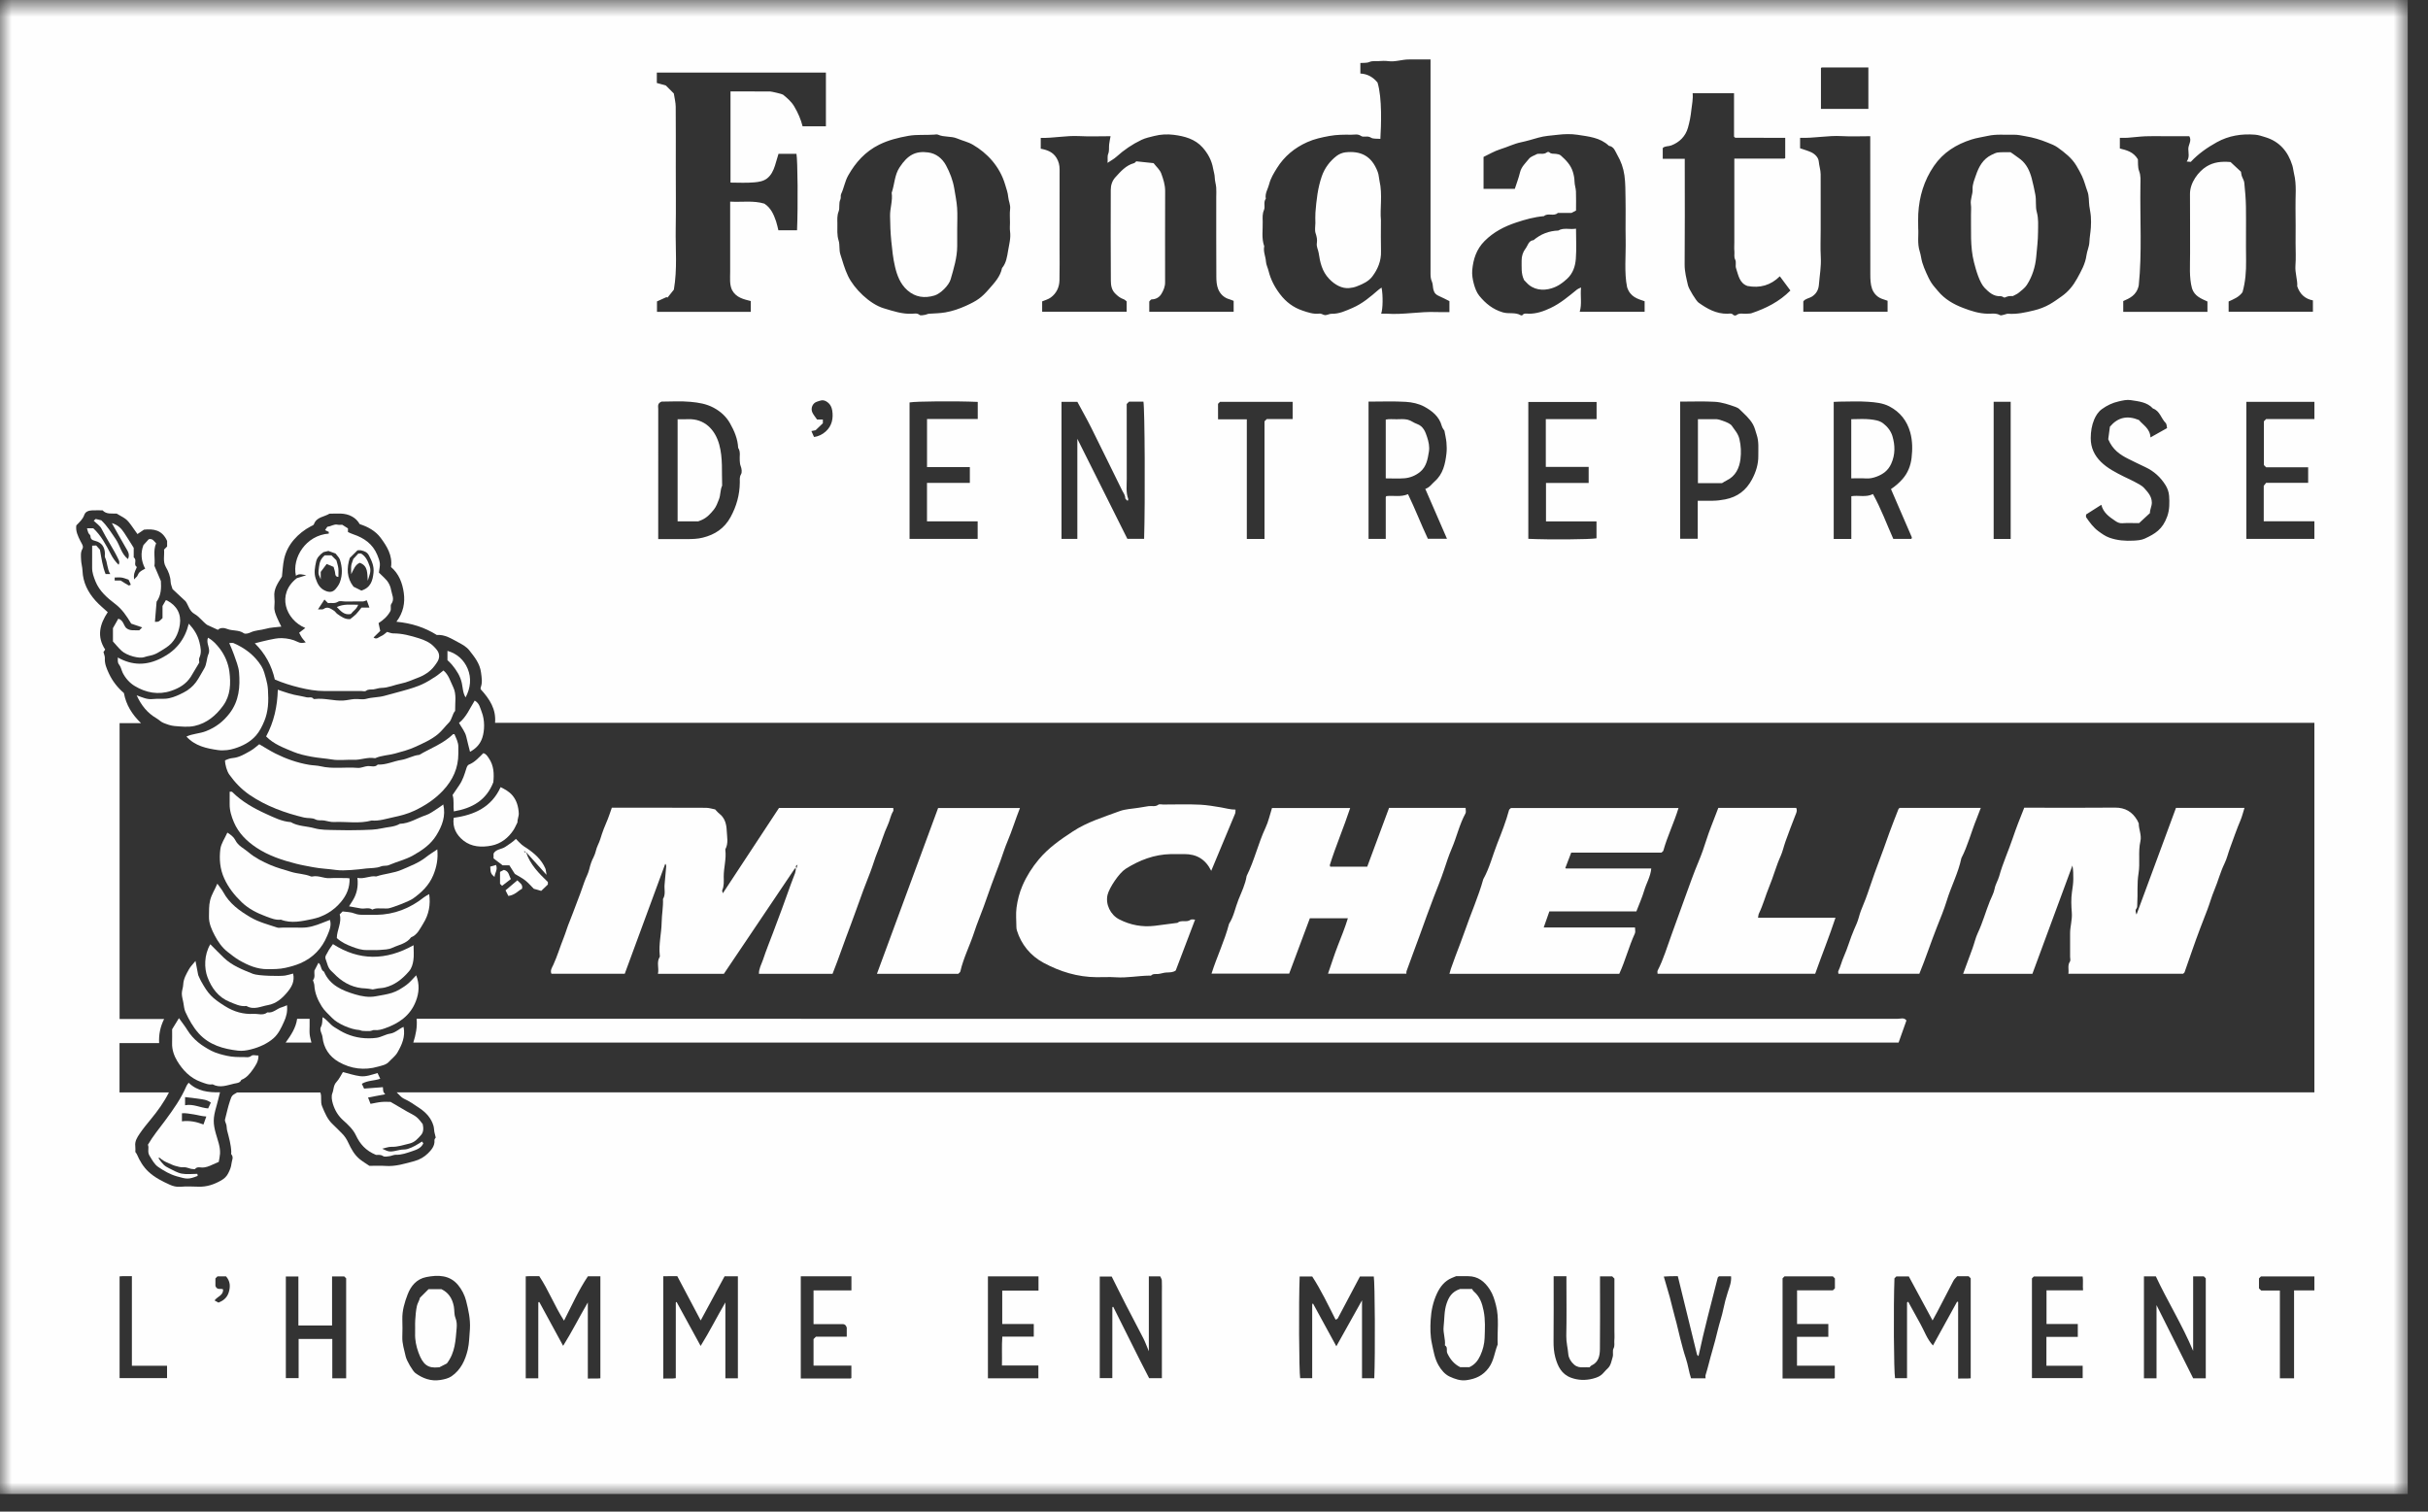 <?xml version="1.0" encoding="UTF-8" standalone="no"?>
<svg width="106px" height="66px" viewBox="0 0 106 66" version="1.1" xmlns="http://www.w3.org/2000/svg" xmlns:xlink="http://www.w3.org/1999/xlink">
    <rect x="0" y="0" width="106" height="66" fill="#333333" stroke="none"/>
    <!-- Generator: Sketch 48.2 (47327) - http://www.bohemiancoding.com/sketch -->
    <title>Page 1</title>
    <desc>Created with Sketch.</desc>
    <defs>
        <polygon id="path-1" points="0 0.769 105.115 0.769 105.115 66 0 66"></polygon>
    </defs>
    <g id="footer-/-white" stroke="none" stroke-width="1" fill="none" fill-rule="evenodd" transform="translate(-712, -206)">
        <g id="Page-1" transform="translate(712, 205)">
            <path d="M41.833,43.52 C41.866,43.484 41.917,43.455 41.926,43.416 C42.061,42.824 42.341,42.284 42.528,41.711 C42.65,41.333 42.806,40.966 42.943,40.592 C43.061,40.269 43.171,39.943 43.289,39.619 C43.415,39.276 43.547,38.935 43.674,38.593 C43.778,38.31 43.864,38.02 43.982,37.743 C44.183,37.269 44.332,36.777 44.529,36.279 L40.956,36.279 C40.066,38.691 39.178,41.097 38.284,43.52 L41.833,43.52 Z" id="Fill-1" fill="#FEFEFE"></path>
            <path d="M83.794,43.515 C84.074,42.836 84.294,42.15 84.56,41.48 C84.71,41.101 84.87,40.72 84.988,40.333 C85.179,39.703 85.494,39.117 85.628,38.469 C85.911,37.921 86.059,37.322 86.291,36.755 C86.354,36.601 86.411,36.443 86.476,36.273 L82.935,36.273 C82.913,36.295 82.889,36.308 82.881,36.328 C82.749,36.668 82.612,37.007 82.488,37.351 C82.318,37.827 82.151,38.304 81.969,38.776 C81.88,39.006 81.802,39.241 81.719,39.475 C81.597,39.819 81.49,40.171 81.345,40.506 C81.267,40.686 81.201,40.865 81.151,41.054 C81.102,41.241 81.017,41.419 80.941,41.594 C80.773,41.979 80.667,42.386 80.495,42.77 C80.403,42.974 80.354,43.199 80.255,43.403 C80.242,43.43 80.257,43.469 80.26,43.515 L83.794,43.515 Z" id="Fill-3" fill="#FEFEFE"></path>
            <path d="M22.9,38.158 C22.916,38.177 22.932,38.196 22.949,38.215 L22.935,38.229 C22.916,38.213 22.897,38.196 22.878,38.18 C22.885,38.173 22.893,38.165 22.9,38.158 M22.064,37.973 C21.898,38.088 21.664,38.065 21.547,38.266 L21.547,38.48 C21.67,38.574 21.804,38.675 21.944,38.782 L22.238,38.782 C22.319,38.91 22.408,39.048 22.477,39.157 C22.645,39.26 22.803,39.337 22.936,39.444 C23.08,39.56 23.201,39.703 23.303,39.805 C23.446,39.846 23.55,39.876 23.627,39.898 C23.733,39.796 23.823,39.71 23.919,39.619 L23.919,39.511 C23.532,39.137 23.143,38.75 22.964,38.2 C23.245,38.512 23.525,38.824 23.861,39.198 C23.834,39.053 23.834,38.978 23.807,38.915 C23.639,38.53 23.338,38.264 22.999,38.034 C22.926,37.985 22.848,37.942 22.782,37.885 C22.696,37.811 22.62,37.726 22.522,37.628 C22.375,37.774 22.213,37.869 22.064,37.973" id="Fill-5" fill="#FEFEFE"></path>
            <path d="M44.373,41.466 C44.373,41.521 44.38,41.578 44.397,41.63 C44.583,42.23 44.982,42.727 45.556,43.036 C46.279,43.425 47.047,43.661 47.876,43.666 C48.155,43.668 48.435,43.651 48.713,43.67 C49.207,43.704 49.693,43.603 50.184,43.597 C50.207,43.596 50.241,43.607 50.252,43.595 C50.346,43.5 50.464,43.538 50.574,43.525 C50.693,43.511 50.81,43.465 50.929,43.461 C51.076,43.456 51.219,43.458 51.33,43.372 C51.612,42.63 51.89,41.9 52.174,41.153 C52.11,41.153 52.021,41.126 51.978,41.158 C51.804,41.293 51.57,41.146 51.405,41.293 C51.074,41.335 50.744,41.382 50.415,41.422 C49.878,41.488 49.352,41.393 48.862,41.141 C48.477,40.944 48.255,40.479 48.353,40.069 C48.426,39.765 48.855,39.117 49.144,38.934 C49.743,38.556 50.39,38.307 51.109,38.292 C51.307,38.288 51.505,38.292 51.702,38.291 C52.227,38.289 52.623,38.504 52.879,39.022 C53.235,38.17 53.58,37.348 53.921,36.524 C53.941,36.475 53.933,36.416 53.94,36.349 C53.713,36.351 53.509,36.285 53.303,36.252 C53.008,36.204 52.711,36.151 52.416,36.135 C51.871,36.107 51.323,36.127 50.777,36.127 C50.707,36.127 50.615,36.099 50.572,36.133 C50.435,36.24 50.285,36.176 50.143,36.198 C50.001,36.219 49.86,36.243 49.719,36.267 C49.436,36.314 49.138,36.32 48.874,36.418 C48.179,36.677 47.467,36.887 46.833,37.305 C46.292,37.66 45.773,38.019 45.353,38.522 C45.061,38.871 44.823,39.244 44.642,39.659 C44.506,39.971 44.423,40.299 44.379,40.63 C44.343,40.904 44.371,41.187 44.373,41.466" id="Fill-7" fill="#FEFEFE"></path>
            <path d="M63.538,42.755 C63.47,42.937 63.405,43.12 63.341,43.301 C63.318,43.368 63.301,43.438 63.278,43.52 L70.692,43.52 C70.957,42.95 71.11,42.33 71.376,41.752 C71.406,41.688 71.38,41.599 71.38,41.496 L67.394,41.496 C67.482,41.248 67.56,41.026 67.641,40.795 L71.439,40.795 C71.558,40.483 71.692,40.188 71.783,39.879 C71.876,39.563 72.059,39.273 72.09,38.919 C70.832,38.919 69.601,38.919 68.37,38.919 C68.36,38.919 68.349,38.913 68.34,38.907 C68.331,38.901 68.325,38.892 68.336,38.904 C68.425,38.672 68.509,38.452 68.595,38.227 L72.534,38.227 C72.57,38.191 72.609,38.17 72.617,38.142 C72.793,37.511 73.085,36.92 73.28,36.279 L65.965,36.279 C65.929,36.316 65.889,36.337 65.882,36.365 C65.748,36.865 65.557,37.35 65.368,37.828 C65.163,38.346 65.031,38.897 64.756,39.388 C64.541,40.157 64.214,40.885 63.955,41.638 C63.825,42.014 63.677,42.383 63.538,42.755" id="Fill-9" fill="#FEFEFE"></path>
            <path d="M72.368,43.377 C72.35,43.413 72.365,43.465 72.365,43.517 L79.246,43.517 C79.537,42.694 79.856,41.91 80.132,41.072 L76.751,41.072 C76.766,40.992 76.766,40.934 76.79,40.886 C76.974,40.507 77.079,40.099 77.24,39.711 C77.422,39.276 77.54,38.815 77.737,38.38 C77.829,38.175 77.874,37.95 77.951,37.736 C78.087,37.362 78.225,36.989 78.371,36.62 C78.418,36.505 78.475,36.4 78.418,36.275 L75.016,36.275 C74.981,36.365 74.948,36.456 74.913,36.545 C74.773,36.917 74.618,37.285 74.499,37.664 C74.398,37.983 74.288,38.303 74.16,38.606 C73.942,39.123 73.758,39.651 73.567,40.175 C73.368,40.719 73.174,41.27 72.974,41.815 C72.781,42.337 72.626,42.879 72.368,43.377" id="Fill-11" fill="#FEFEFE"></path>
            <path d="M52.892,43.51 L56.282,43.51 C56.584,42.702 56.885,41.896 57.185,41.093 L58.845,41.093 C58.717,41.512 58.559,41.897 58.407,42.286 C58.252,42.684 58.123,43.094 57.977,43.514 L61.399,43.514 C61.401,43.469 61.396,43.432 61.406,43.402 C61.598,42.865 61.802,42.333 61.996,41.797 C62.194,41.251 62.388,40.703 62.597,40.162 C62.748,39.771 62.909,39.383 63.041,38.986 C63.146,38.669 63.251,38.346 63.381,38.044 C63.598,37.54 63.714,36.997 63.98,36.512 C64.012,36.452 63.984,36.359 63.984,36.274 L60.643,36.274 C60.326,37.126 60.008,37.982 59.69,38.84 L58.074,38.84 C58.066,38.81 58.051,38.786 58.056,38.769 C58.319,37.929 58.669,37.121 58.945,36.28 L55.532,36.28 C55.438,36.573 55.376,36.874 55.248,37.144 C54.927,37.828 54.764,38.571 54.425,39.246 C54.368,39.613 54.202,39.946 54.067,40.284 C53.927,40.633 53.865,41.014 53.657,41.335 C53.464,42.077 53.127,42.767 52.892,43.51" id="Fill-13" fill="#FEFEFE"></path>
            <path d="M19.808,36.707 C19.745,37.126 19.926,37.458 20.234,37.702 C20.588,37.982 21.028,38.004 21.451,37.922 C21.867,37.842 22.193,37.583 22.416,37.243 C22.481,37.144 22.526,37.032 22.592,36.904 C22.581,36.785 22.656,36.638 22.648,36.509 C22.633,36.23 22.562,35.951 22.366,35.723 C22.224,35.558 22.041,35.46 21.855,35.368 C21.459,36.243 20.708,36.584 19.808,36.707" id="Fill-15" fill="#FEFEFE"></path>
            <path d="M34.819,38.75 C34.795,38.835 34.783,38.877 34.771,38.919 C34.76,38.887 34.745,38.855 34.741,38.821 C34.739,38.811 34.766,38.798 34.819,38.75 Z M27.275,43.516 C27.866,41.913 28.455,40.313 29.044,38.712 C29.084,38.759 29.087,38.803 29.083,38.845 C29.061,39.103 29.038,39.361 29.014,39.619 C28.994,39.831 29.069,40.053 28.944,40.253 C28.96,40.595 28.891,40.934 28.886,41.271 C28.878,41.753 28.751,42.225 28.804,42.708 C28.807,42.731 28.814,42.76 28.803,42.777 C28.651,43.012 28.781,43.266 28.724,43.518 L31.603,43.518 C32.628,41.995 33.665,40.457 34.701,38.918 C34.717,38.919 34.733,38.92 34.748,38.921 C34.737,38.987 34.734,39.056 34.712,39.118 C34.655,39.28 34.588,39.439 34.529,39.601 C34.4,39.954 34.275,40.31 34.145,40.663 C34.019,41.006 33.89,41.348 33.761,41.691 C33.61,42.093 33.447,42.492 33.312,42.9 C33.245,43.099 33.128,43.29 33.133,43.52 L36.346,43.52 C36.415,43.343 36.486,43.163 36.553,42.981 C36.683,42.628 36.809,42.273 36.939,41.92 C37.065,41.577 37.198,41.236 37.32,40.891 C37.442,40.546 37.567,40.2 37.694,39.859 C37.794,39.59 37.905,39.317 38.007,39.047 C38.114,38.767 38.196,38.47 38.31,38.195 C38.472,37.807 38.579,37.4 38.759,37.019 C38.85,36.827 38.877,36.605 38.994,36.418 C39.014,36.386 38.997,36.331 38.997,36.277 L34.009,36.277 C33.198,37.509 32.387,38.741 31.557,40.002 C31.542,39.933 31.519,39.895 31.53,39.872 C31.617,39.678 31.598,39.474 31.596,39.271 C31.594,38.884 31.716,38.504 31.667,38.114 C31.666,38.102 31.663,38.088 31.667,38.079 C31.811,37.819 31.738,37.537 31.727,37.27 C31.716,36.998 31.653,36.721 31.411,36.531 C31.338,36.475 31.279,36.4 31.22,36.34 C31.082,36.314 30.952,36.27 30.822,36.27 C29.462,36.264 28.101,36.266 26.711,36.266 C26.681,36.353 26.647,36.443 26.618,36.534 C26.521,36.831 26.377,37.109 26.28,37.408 C26.229,37.567 26.182,37.736 26.104,37.893 C26.023,38.055 26.005,38.249 25.921,38.409 C25.827,38.585 25.77,38.765 25.724,38.957 C25.679,39.144 25.579,39.314 25.515,39.498 C25.399,39.834 25.279,40.169 25.149,40.498 C25.054,40.737 24.973,40.983 24.872,41.221 C24.771,41.457 24.703,41.711 24.607,41.949 C24.451,42.338 24.333,42.741 24.157,43.124 C24.104,43.239 24.007,43.373 24.075,43.516 L27.275,43.516 Z" id="Fill-17" fill="#FEFEFE"></path>
            <path d="M15.705,25.573 C16.082,25.708 16.027,26.05 16.055,26.357 C16.114,26.144 16.222,25.955 16.139,25.724 C16.06,25.499 15.973,25.293 15.761,25.168 L15.644,25.168 C15.57,25.247 15.492,25.332 15.426,25.402 C15.386,25.527 15.347,25.608 15.335,25.692 C15.322,25.791 15.332,25.895 15.332,26.069 C15.449,25.844 15.502,25.662 15.705,25.573" id="Fill-19" fill="#FEFEFE"></path>
            <path d="M80.821,21.886 C81.048,21.886 81.257,21.875 81.464,21.89 C81.626,21.901 81.777,21.866 81.922,21.813 C82.204,21.708 82.429,21.549 82.565,21.248 C82.748,20.843 82.736,20.443 82.619,20.044 C82.554,19.824 82.403,19.628 82.212,19.483 C82.05,19.359 81.846,19.334 81.658,19.311 C81.386,19.279 81.106,19.303 80.821,19.303 L80.821,21.886 Z" id="Fill-21" fill="#FEFEFE"></path>
            <path d="M15.317,27.808 C15.412,27.676 15.567,27.603 15.637,27.406 C15.306,27.402 15,27.364 14.705,27.504 C14.874,27.678 15.031,27.873 15.317,27.808" id="Fill-23" fill="#FEFEFE"></path>
            <path d="M66.951,11.485 C66.728,11.506 66.701,11.728 66.597,11.86 C66.49,11.998 66.427,12.186 66.43,12.379 C66.436,12.659 66.397,12.944 66.54,13.233 C66.559,13.253 66.603,13.293 66.641,13.336 C66.93,13.659 67.358,13.708 67.737,13.589 C68.007,13.506 68.207,13.363 68.406,13.181 C68.671,12.941 68.772,12.627 68.797,12.3 C68.829,11.875 68.805,11.446 68.805,10.985 C68.522,11.031 68.264,10.927 68.031,11.066 C67.623,11.081 67.263,11.22 66.951,11.485" id="Fill-25" fill="#FEFEFE"></path>
            <path d="M17.532,31.178 C17.282,31.246 17.03,31.313 16.78,31.382 C16.523,31.453 16.255,31.438 15.997,31.511 C15.835,31.557 15.65,31.511 15.476,31.522 C15.31,31.534 15.147,31.578 14.981,31.587 C14.57,31.61 14.167,31.47 13.754,31.519 C13.732,31.522 13.697,31.525 13.688,31.513 C13.609,31.407 13.496,31.468 13.399,31.449 C13.292,31.429 13.186,31.398 13.079,31.381 C12.756,31.333 12.452,31.225 12.129,31.114 C12.109,31.844 11.96,32.524 11.618,33.154 C11.953,33.495 12.38,33.647 12.791,33.82 C13.051,33.929 13.328,33.989 13.609,34.041 C13.903,34.096 14.202,34.112 14.496,34.161 C14.802,34.212 15.123,34.162 15.437,34.175 C15.746,34.188 16.04,34.049 16.35,34.102 C16.362,34.104 16.375,34.106 16.385,34.102 C16.657,33.98 16.959,33.979 17.243,33.901 C17.546,33.818 17.852,33.738 18.134,33.608 C18.478,33.45 18.831,33.296 19.124,33.051 C19.297,32.907 19.431,32.717 19.592,32.556 C19.738,32.411 19.737,32.192 19.87,32.037 C19.861,31.691 19.943,31.319 19.784,30.997 C19.661,30.747 19.586,30.455 19.359,30.274 C19.243,30.365 19.135,30.463 19.014,30.541 C18.561,30.831 18.382,30.947 17.532,31.178" id="Fill-27" fill="#FEFEFE"></path>
            <path d="M20.465,34.387 C20.416,34.406 20.379,34.488 20.361,34.548 C20.281,34.806 20.203,35.063 20.046,35.288 C19.941,35.44 19.838,35.594 19.758,35.711 C19.834,35.948 19.78,36.167 19.812,36.427 C20.619,36.289 21.235,35.939 21.537,35.154 C21.574,34.791 21.564,34.427 21.338,34.101 C21.273,34.008 21.22,33.912 21.1,33.885 C20.902,34.078 20.726,34.284 20.465,34.387" id="Fill-29" fill="#FEFEFE"></path>
            <path d="M20.359,33.175 C20.408,33.392 20.466,33.607 20.52,33.825 C20.788,33.679 20.967,33.484 21.058,33.206 C21.161,32.888 21.167,32.438 21.033,32.094 C20.963,31.913 20.932,31.704 20.724,31.589 C20.507,31.931 20.369,32.298 20.039,32.564 C20.157,32.773 20.308,32.95 20.359,33.175" id="Fill-31" fill="#FEFEFE"></path>
            <path d="M20.162,30.826 C20.206,31.031 20.206,31.258 20.327,31.45 C20.544,31.042 20.589,30.603 20.416,30.194 C20.26,29.825 19.966,29.54 19.535,29.418 L19.535,29.824 C19.604,29.893 19.677,29.954 19.734,30.026 C19.927,30.264 20.093,30.507 20.162,30.826" id="Fill-33" fill="#FEFEFE"></path>
            <path d="M14.691,43.617 C15.05,43.95 15.469,44.145 15.966,44.157 C16.05,44.158 16.136,44.179 16.273,44.2 C16.331,44.188 16.416,44.169 16.5,44.156 C16.599,44.141 16.701,44.142 16.799,44.117 C17.238,44.011 17.573,43.74 17.86,43.404 C17.977,43.269 18.021,43.092 18.047,42.926 C18.079,42.715 18.055,42.493 18.055,42.27 C16.846,42.947 15.678,42.955 14.536,42.221 C14.463,42.33 14.37,42.44 14.31,42.566 C14.265,42.66 14.171,42.754 14.216,42.873 C14.286,43.054 14.309,43.258 14.467,43.398 C14.546,43.465 14.614,43.547 14.691,43.617" id="Fill-35" fill="#FEFEFE"></path>
            <path d="M82.825,45.484 C61.398,45.481 39.971,45.481 18.544,45.481 L18.189,45.481 C18.222,45.849 18.152,46.182 18.043,46.522 L82.887,46.522 C82.996,46.215 83.107,45.901 83.23,45.556 C83.131,45.413 82.965,45.484 82.825,45.484" id="Fill-37" fill="#FEFEFE"></path>
            <path d="M14.285,41.859 C14.378,41.636 14.481,41.413 14.405,41.165 C14.292,41.209 14.183,41.249 14.075,41.293 C13.778,41.412 13.478,41.512 13.15,41.503 C12.871,41.496 12.592,41.502 12.313,41.502 C12.243,41.502 12.167,41.52 12.104,41.499 C11.707,41.366 11.298,41.264 10.931,41.047 C10.455,40.767 10.017,40.452 9.746,39.95 C9.683,39.835 9.594,39.733 9.488,39.583 C9.377,39.852 9.237,40.05 9.174,40.306 C9.114,40.547 9.13,40.778 9.123,41.013 C9.114,41.315 9.243,41.594 9.376,41.848 C9.514,42.111 9.69,42.369 9.934,42.559 C10.1,42.688 10.264,42.822 10.445,42.927 C10.825,43.147 11.226,43.319 11.678,43.316 C11.937,43.314 12.193,43.317 12.454,43.259 C12.679,43.209 12.899,43.149 13.107,43.06 C13.661,42.822 14.053,42.417 14.285,41.859" id="Fill-39" fill="#FEFEFE"></path>
            <path d="M11.046,43.521 C10.593,43.339 10.131,43.163 9.769,42.814 C9.578,42.631 9.394,42.441 9.182,42.228 C8.904,42.694 8.914,43.281 9.058,43.664 C9.236,44.14 9.536,44.547 10.03,44.745 C10.26,44.837 10.493,44.959 10.759,44.923 C11.079,45.112 11.39,44.938 11.698,44.885 C12.067,44.821 12.34,44.572 12.565,44.294 C12.737,44.083 12.874,43.837 12.796,43.507 C12.674,43.538 12.561,43.577 12.445,43.595 C12.204,43.631 11.266,43.609 11.046,43.521" id="Fill-41" fill="#FEFEFE"></path>
            <path d="M86.116,42.403 C85.983,42.773 85.845,43.14 85.705,43.519 L88.729,43.519 C89.321,41.918 89.899,40.353 90.477,38.788 C90.515,38.989 90.516,39.184 90.515,39.379 C90.514,39.57 90.484,39.756 90.457,39.945 C90.413,40.241 90.426,40.55 90.45,40.85 C90.475,41.162 90.372,41.457 90.375,41.763 C90.377,42.101 90.375,42.438 90.375,42.775 C90.375,42.845 90.403,42.934 90.37,42.981 C90.25,43.152 90.332,43.332 90.299,43.517 L95.306,43.517 C95.325,43.498 95.362,43.478 95.373,43.448 C95.478,43.154 95.578,42.859 95.681,42.564 C95.801,42.218 95.925,41.873 96.054,41.532 C96.156,41.263 96.264,40.99 96.367,40.72 C96.474,40.441 96.554,40.142 96.67,39.868 C96.833,39.481 96.935,39.073 97.12,38.694 C97.223,38.483 97.274,38.247 97.357,38.025 C97.507,37.622 97.643,37.214 97.813,36.818 C97.886,36.646 97.929,36.46 97.988,36.275 L94.997,36.275 C94.421,37.831 93.848,39.381 93.275,40.931 C93.24,40.843 93.216,40.74 93.256,40.693 C93.321,40.617 93.302,40.543 93.307,40.467 C93.336,40.023 93.29,39.581 93.363,39.133 C93.438,38.675 93.338,38.198 93.444,37.733 C93.507,37.46 93.366,37.198 93.373,36.952 C93.345,36.893 93.328,36.852 93.307,36.815 C93.089,36.443 92.778,36.258 92.333,36.262 C91.124,36.275 89.915,36.266 88.705,36.266 L88.373,36.266 C88.193,36.716 88.021,37.148 87.875,37.584 C87.687,38.145 87.437,38.685 87.279,39.257 C87.227,39.443 87.116,39.608 87.08,39.803 C87.045,39.994 86.943,40.167 86.873,40.344 C86.689,40.803 86.559,41.282 86.347,41.732 C86.247,41.944 86.196,42.18 86.116,42.403" id="Fill-43" fill="#FEFEFE"></path>
            <path d="M30.046,19.303 C29.896,19.308 29.747,19.304 29.583,19.304 L29.583,23.764 L30.482,23.764 C30.559,23.733 30.6,23.719 30.639,23.701 C30.864,23.602 31.027,23.424 31.173,23.239 C31.271,23.116 31.326,22.956 31.386,22.806 C31.464,22.613 31.438,22.394 31.527,22.203 C31.503,21.604 31.564,21.008 31.4,20.41 C31.219,19.75 30.751,19.278 30.046,19.303" id="Fill-45" fill="#FEFEFE"></path>
            <path d="M57.49,11.615 C57.465,11.772 57.547,11.898 57.569,12.04 C57.63,12.455 57.718,12.854 58.029,13.177 C58.275,13.436 58.587,13.608 58.904,13.577 C59.013,13.567 59.123,13.546 59.224,13.507 C59.481,13.408 59.745,13.292 59.911,13.072 C60.151,12.754 60.303,12.391 60.291,11.974 C60.279,11.555 60.288,11.136 60.288,10.61 C60.239,10.112 60.364,9.501 60.225,8.895 C60.197,8.769 60.196,8.632 60.148,8.507 C59.879,7.788 59.388,7.581 58.737,7.651 C58.605,7.666 58.459,7.727 58.352,7.809 C58.056,8.038 57.833,8.335 57.708,8.691 C57.528,9.205 57.471,9.744 57.428,10.284 C57.416,10.434 57.426,10.586 57.426,10.738 C57.426,10.889 57.389,11.053 57.437,11.188 C57.486,11.333 57.514,11.474 57.49,11.615" id="Fill-47" fill="#FEFEFE"></path>
            <path d="M39.074,12.645 C39.164,13.028 39.303,13.399 39.614,13.674 C39.965,13.984 40.37,14.031 40.8,13.902 C41.059,13.823 41.425,13.464 41.502,13.198 C41.638,12.725 41.786,12.251 41.789,11.749 C41.791,11.494 41.789,11.239 41.789,10.983 C41.789,10.681 41.806,10.378 41.785,10.078 C41.764,9.793 41.706,9.511 41.66,9.228 C41.599,8.866 41.472,8.542 41.303,8.224 C41.133,7.908 40.861,7.701 40.526,7.656 C39.971,7.581 39.627,7.767 39.273,8.307 C39.048,8.649 39.056,9.053 38.928,9.418 C38.98,9.762 38.85,10.094 38.858,10.434 C38.864,10.797 38.874,11.158 38.911,11.522 C38.95,11.9 38.986,12.278 39.074,12.645" id="Fill-49" fill="#FEFEFE"></path>
            <path d="M17.554,38.968 C17.192,39.128 16.793,39.144 16.423,39.268 C16.148,39.222 15.897,39.394 15.604,39.328 C15.647,39.701 15.582,40.021 15.401,40.315 C15.352,40.395 15.3,40.474 15.238,40.572 C15.429,40.606 15.591,40.636 15.753,40.664 C15.919,40.693 16.097,40.603 16.255,40.715 C16.422,40.627 16.602,40.676 16.776,40.665 C16.834,40.661 16.894,40.673 16.95,40.663 C17.143,40.63 17.857,40.355 18.028,40.235 C18.406,39.968 18.731,39.655 18.914,39.214 C19.062,38.858 19.133,38.493 19.091,38.085 C18.914,38.207 18.743,38.31 18.588,38.433 C18.277,38.678 17.91,38.811 17.554,38.968" id="Fill-51" fill="#FEFEFE"></path>
            <path d="M19.099,36.303 C18.933,36.405 18.773,36.534 18.592,36.593 C18.213,36.716 17.872,36.957 17.457,36.969 C17.214,37.112 16.931,37.105 16.668,37.166 C16.396,37.228 16.108,37.233 15.827,37.241 C15.42,37.253 15.013,37.253 14.606,37.241 C14.313,37.233 14.008,37.241 13.731,37.163 C13.387,37.066 13.012,37.083 12.693,36.895 C12.305,36.869 11.961,36.692 11.62,36.538 C11.081,36.293 10.561,36.002 10.134,35.575 C10.122,35.563 10.091,35.57 10.027,35.566 C10.027,35.761 10.029,35.934 10.026,36.106 C10.022,36.387 10.105,36.65 10.212,36.901 C10.415,37.379 10.773,37.729 11.197,38.011 C11.726,38.362 12.32,38.557 12.93,38.712 C13.176,38.775 13.424,38.816 13.672,38.864 C14.002,38.927 14.335,38.936 14.664,38.984 C14.881,39.015 15.106,38.998 15.326,38.987 C15.549,38.975 15.772,38.944 15.995,38.919 C16.206,38.896 16.432,38.91 16.621,38.833 C16.748,38.781 16.869,38.819 16.979,38.771 C17.325,38.621 17.696,38.538 18.027,38.353 C18.428,38.129 18.803,37.873 19.051,37.47 C19.304,37.058 19.47,36.626 19.352,36.124 C19.261,36.189 19.183,36.251 19.099,36.303" id="Fill-53" fill="#FEFEFE"></path>
            <path d="M21.656,38.766 C21.576,38.789 21.498,38.811 21.403,38.838 C21.413,39.11 21.431,39.154 21.589,39.291 C21.601,39.111 21.741,38.974 21.656,38.766" id="Fill-55" fill="#FEFEFE"></path>
            <path d="M21.999,38.981 C21.955,39.003 21.889,39.037 21.83,39.067 L21.83,39.588 C21.861,39.619 21.885,39.643 21.919,39.677 C22.055,39.572 22.184,39.473 22.304,39.38 C22.218,39.24 22.229,39.037 21.999,38.981" id="Fill-57" fill="#FEFEFE"></path>
            <path d="M20.01,33.623 C20.016,33.408 19.911,33.234 19.84,33.056 C19.8,33.056 19.784,33.051 19.778,33.057 C19.355,33.47 18.8,33.667 18.304,33.959 C18.03,33.983 17.795,34.137 17.522,34.18 C17.177,34.234 16.853,34.403 16.492,34.382 C16.368,34.516 16.209,34.441 16.067,34.448 C15.91,34.456 15.775,34.541 15.608,34.527 C15.073,34.482 14.532,34.584 13.997,34.457 C13.838,34.419 13.669,34.421 13.503,34.394 C12.975,34.307 12.47,34.124 12.03,33.903 C11.782,33.778 11.547,33.627 11.319,33.495 C11.19,33.593 11.074,33.704 10.939,33.78 C10.695,33.917 10.451,34.071 10.166,34.097 C10.038,34.108 9.933,34.15 9.824,34.201 C9.825,34.393 9.91,34.679 10.009,34.817 C10.254,35.161 10.541,35.461 10.891,35.702 C11.616,36.2 12.463,36.502 13.27,36.694 C13.438,36.734 13.623,36.7 13.759,36.771 C13.9,36.845 14.026,36.801 14.156,36.825 C14.297,36.851 14.44,36.897 14.58,36.891 C15.128,36.865 15.682,36.975 16.225,36.825 C16.554,36.856 16.863,36.746 17.177,36.681 C17.482,36.617 17.788,36.538 18.072,36.405 C18.548,36.183 18.979,35.904 19.345,35.512 C19.774,35.051 20.01,34.53 20.01,33.902 C20.01,33.809 20.007,33.716 20.01,33.623" id="Fill-59" fill="#FEFEFE"></path>
            <path d="M22.791,39.805 C22.836,39.606 22.69,39.556 22.586,39.437 C22.407,39.589 22.248,39.724 22.07,39.874 C22.116,39.966 22.154,40.041 22.193,40.118 C22.483,40.083 22.618,39.891 22.791,39.805" id="Fill-61" fill="#FEFEFE"></path>
            <path d="M18.48,41.318 C18.723,40.929 18.803,40.502 18.737,40.039 C18.656,40.087 18.578,40.122 18.513,40.174 C17.902,40.66 17.214,40.932 16.428,40.944 C16.243,40.946 16.057,40.946 15.871,40.943 C15.738,40.941 15.613,40.939 15.478,40.884 C15.311,40.816 15.116,40.819 14.958,40.795 C14.903,40.85 14.878,40.875 14.829,40.924 C14.935,41.273 14.705,41.611 14.704,41.959 C14.915,42.147 15.143,42.25 15.377,42.338 C15.582,42.416 15.79,42.485 16.015,42.481 C16.201,42.477 16.387,42.491 16.572,42.477 C16.758,42.462 16.962,42.462 17.124,42.385 C17.406,42.252 17.743,42.205 17.945,41.927 C18.226,41.814 18.336,41.548 18.48,41.318" id="Fill-63" fill="#FEFEFE"></path>
            <path d="M9.79,39.355 C9.974,39.761 10.24,40.093 10.557,40.397 C10.865,40.691 11.232,40.871 11.625,41.017 C11.834,41.095 12.036,41.181 12.265,41.154 C12.722,41.333 13.187,41.219 13.629,41.129 C14.115,41.029 14.552,40.779 14.885,40.381 C15.133,40.083 15.276,39.753 15.261,39.351 C15.216,39.346 15.183,39.339 15.151,39.339 C14.895,39.338 14.639,39.327 14.385,39.342 C14.133,39.356 13.9,39.216 13.647,39.268 C13.625,39.273 13.598,39.276 13.578,39.268 C13.304,39.153 13.004,39.157 12.72,39.07 C12.411,38.975 12.096,38.892 11.801,38.765 C11.464,38.62 11.126,38.45 10.849,38.212 C10.651,38.043 10.394,37.934 10.267,37.672 C10.207,37.549 10.078,37.447 9.926,37.353 C9.814,37.606 9.651,37.831 9.62,38.073 C9.566,38.505 9.601,38.939 9.79,39.355" id="Fill-65" fill="#FEFEFE"></path>
            <path d="M14.002,25.971 C14.09,25.854 14.169,25.749 14.261,25.625 C14.393,25.68 14.481,25.718 14.564,25.752 C14.59,25.849 14.623,25.932 14.631,26.016 C14.639,26.11 14.653,26.183 14.773,26.189 C14.773,26.062 14.785,25.934 14.77,25.81 C14.756,25.692 14.715,25.578 14.687,25.465 C14.611,25.389 14.537,25.315 14.469,25.248 L14.174,25.248 C14.009,25.39 13.948,25.551 13.926,25.756 C13.899,26.016 13.87,26.013 14.002,26.291 L14.002,25.971 Z" id="Fill-67" fill="#FEFEFE"></path>
            <path d="M61.86,19.51 C61.719,19.461 61.594,19.356 61.451,19.323 C61.297,19.288 61.131,19.303 60.97,19.305 C60.812,19.307 60.652,19.287 60.498,19.319 L60.498,21.887 C60.785,21.887 61.052,21.904 61.316,21.882 C61.566,21.861 61.803,21.764 61.999,21.603 C62.273,21.377 62.33,21.046 62.383,20.718 C62.418,20.501 62.369,20.286 62.305,20.088 C62.229,19.853 62.139,19.607 61.86,19.51" id="Fill-69" fill="#FEFEFE"></path>
            <path d="M16.51,47.57 C16.671,47.523 16.853,47.497 16.98,47.36 C17.104,47.225 17.261,47.11 17.35,46.955 C17.543,46.62 17.707,46.267 17.618,45.835 C17.409,45.925 17.263,46.095 17.03,46.131 C16.831,46.161 16.646,46.283 16.447,46.312 C16.22,46.345 15.981,46.342 15.753,46.313 C15.54,46.286 15.326,46.225 15.128,46.142 C14.94,46.064 14.764,45.952 14.588,45.842 C14.4,45.725 14.287,45.527 14.084,45.412 C14.062,45.569 14.086,45.698 14.013,45.829 C13.932,45.976 14.064,46.128 14.08,46.283 C14.128,46.757 14.379,47.128 14.779,47.36 C15.316,47.671 15.908,47.745 16.51,47.57" id="Fill-71" fill="#FEFEFE"></path>
            <path d="M14.497,45.444 C14.737,45.7 15.319,45.949 15.672,45.971 C15.725,45.975 15.776,46.008 15.829,46.011 C15.938,46.019 16.048,46.023 16.157,46.016 C16.221,46.011 16.286,45.967 16.346,45.974 C16.509,45.993 16.66,45.949 16.805,45.898 C17.407,45.687 17.904,45.353 18.151,44.725 C18.3,44.346 18.322,43.974 18.17,43.584 C18.019,43.736 17.895,43.897 17.736,44.01 C17.545,44.148 17.335,44.281 17.113,44.35 C16.887,44.422 16.644,44.455 16.408,44.499 C16.103,44.557 15.788,44.502 15.503,44.416 C14.945,44.248 14.402,44.025 14.146,43.426 C13.988,43.346 14.04,43.133 13.902,43.038 C13.848,43.144 13.793,43.248 13.726,43.38 C13.709,43.502 13.773,43.669 13.663,43.798 C13.685,43.877 13.72,43.949 13.724,44.022 C13.743,44.359 13.867,44.651 14.044,44.938 C14.168,45.139 14.342,45.281 14.497,45.444" id="Fill-73" fill="#FEFEFE"></path>
            <path d="M10.977,47.096 C10.866,47.187 10.758,47.154 10.651,47.154 C10.404,47.154 10.161,47.156 9.911,47.099 C9.676,47.046 9.445,46.989 9.234,46.882 C8.814,46.667 8.439,46.394 8.184,45.981 C8.078,45.807 7.95,45.647 7.812,45.454 C7.7,45.637 7.603,45.795 7.514,45.941 C7.514,46.155 7.519,46.352 7.513,46.549 C7.504,46.833 7.603,47.104 7.736,47.325 C7.979,47.726 8.304,48.071 8.77,48.238 C8.935,48.297 9.098,48.374 9.283,48.344 C9.601,48.518 9.915,48.383 10.223,48.313 C10.329,48.289 10.479,48.291 10.536,48.149 C10.761,48.064 10.913,47.876 11.037,47.698 C11.152,47.532 11.291,47.345 11.283,47.087 C11.173,47.087 11.038,47.046 10.977,47.096" id="Fill-75" fill="#FEFEFE"></path>
            <path d="M13.517,45.785 L13.517,45.484 L12.972,45.484 C12.916,45.887 12.698,46.202 12.471,46.52 L13.596,46.52 C13.567,46.393 13.532,46.281 13.52,46.166 C13.507,46.04 13.517,45.912 13.517,45.785" id="Fill-77" fill="#FEFEFE"></path>
            <path d="M18.481,50.92 C18.461,50.892 18.448,50.874 18.424,50.841 C18.227,50.968 18.029,51.095 17.795,51.166 C17.679,51.202 17.572,51.182 17.464,51.206 C17.005,51.308 17.005,51.308 16.687,51.155 C16.818,51.127 16.958,51.068 17.096,51.072 C17.369,51.08 17.618,50.99 17.876,50.93 C18.105,50.877 18.244,50.715 18.382,50.557 C18.488,50.435 18.497,50.272 18.455,50.08 C18.38,49.992 18.299,49.865 18.187,49.776 C18.062,49.676 17.909,49.612 17.768,49.53 C17.542,49.399 17.317,49.266 17.052,49.111 C16.954,49.111 16.802,49.101 16.652,49.114 C16.5,49.128 16.35,49.165 16.176,49.196 C16.14,49.103 16.109,49.024 16.068,48.92 C16.322,48.872 16.545,48.829 16.817,48.778 C16.772,48.716 16.743,48.692 16.736,48.663 C16.724,48.61 16.724,48.554 16.716,48.468 C16.452,48.488 16.197,48.507 15.895,48.53 C15.873,48.484 15.835,48.401 15.797,48.32 C16.059,48.166 16.335,48.194 16.6,48.1 C16.559,48.015 16.52,47.932 16.481,47.851 C16.224,47.925 15.978,48.02 15.724,47.988 C15.481,47.958 15.244,47.877 14.97,47.81 C14.89,47.936 14.811,48.113 14.685,48.247 C14.551,48.39 14.573,48.576 14.509,48.734 C14.459,48.859 14.484,49.036 14.534,49.199 C14.623,49.487 14.766,49.722 14.987,49.919 C15.198,50.109 15.414,50.308 15.535,50.564 C15.712,50.94 15.954,51.233 16.415,51.425 C16.462,51.436 16.597,51.391 16.725,51.477 C16.789,51.521 16.907,51.494 16.999,51.482 C17.095,51.47 17.19,51.416 17.284,51.419 C17.534,51.428 17.765,51.34 17.989,51.265 C18.174,51.203 18.39,51.133 18.481,50.92" id="Fill-79" fill="#FEFEFE"></path>
            <path d="M12.311,44.976 C12.091,45.031 11.927,45.246 11.673,45.202 C11.488,45.353 11.273,45.257 11.074,45.268 C10.622,45.293 10.212,45.176 9.82,44.929 C9.251,44.571 9.091,44.405 8.771,43.827 C8.725,43.742 8.689,43.651 8.653,43.574 C8.614,43.369 8.576,43.172 8.535,42.957 C8.425,43.094 8.317,43.198 8.248,43.323 C8.133,43.53 8.01,43.737 7.999,43.988 C7.994,44.118 7.938,44.248 7.938,44.377 C7.938,44.507 7.978,44.637 8.003,44.767 C8.03,44.906 8.036,45.056 8.094,45.182 C8.249,45.519 8.427,45.846 8.68,46.125 C9.139,46.628 9.747,46.798 10.391,46.873 C10.577,46.895 10.764,46.866 10.956,46.818 C11.321,46.727 11.683,46.561 11.943,46.33 C12.167,46.13 12.28,45.87 12.399,45.61 C12.496,45.399 12.559,45.18 12.53,44.89 C12.431,44.929 12.373,44.96 12.311,44.976" id="Fill-81" fill="#FEFEFE"></path>
            <path d="M19.813,58.039 C19.744,57.681 19.574,57.434 19.269,57.286 L18.711,57.286 C18.58,57.417 18.457,57.54 18.334,57.663 C18.307,57.792 18.225,57.902 18.2,58.024 C18.156,58.23 18.14,58.444 18.127,58.655 C18.116,58.84 18.13,59.026 18.123,59.211 C18.112,59.504 18.172,59.789 18.27,60.056 C18.468,60.594 18.685,60.747 19.141,60.7 C19.164,60.697 19.187,60.699 19.18,60.699 C19.31,60.633 19.416,60.578 19.509,60.531 C19.878,60.05 19.888,59.515 19.936,58.992 C19.95,58.84 19.943,58.688 19.88,58.53 C19.822,58.383 19.845,58.206 19.813,58.039" id="Fill-83" fill="#FEFEFE"></path>
            <g id="Group-87" transform="translate(0, 0.231)">
                <mask id="mask-2" fill="white">
                    <use xlink:href="#path-1"></use>
                </mask>
                <g id="Clip-86"></g>
                <path d="M101.041,19.067 L98.932,19.067 C98.896,19.103 98.871,19.128 98.835,19.165 L98.835,21.074 C98.872,21.111 98.896,21.135 98.933,21.172 L100.768,21.172 L100.768,21.85 L98.933,21.85 C98.899,21.894 98.87,21.931 98.829,21.982 L98.829,23.53 L101.04,23.53 L101.04,24.298 L98.07,24.298 L98.07,18.314 L101.041,18.314 L101.041,19.067 Z M101.04,57.111 L100.153,57.111 L100.153,60.95 L99.533,60.95 L99.533,57.115 L98.716,57.115 C98.679,57.078 98.654,57.054 98.621,57.021 C98.621,56.881 98.621,56.734 98.621,56.586 C98.646,56.561 98.671,56.536 98.707,56.5 L101.04,56.5 L101.04,57.111 Z M96.298,60.95 L95.749,60.95 C95.228,59.909 94.705,58.864 94.148,57.752 L94.148,60.95 L93.599,60.95 L93.599,56.496 L94.118,56.496 C94.624,57.58 95.26,58.594 95.747,59.751 L95.747,56.497 L96.213,56.497 C96.238,56.522 96.263,56.547 96.298,56.583 L96.298,60.95 Z M90.711,58.578 L90.711,59.14 L89.341,59.14 L89.341,60.4 L90.924,60.4 L90.924,60.941 L88.709,60.941 L88.709,56.585 C88.731,56.563 88.756,56.538 88.793,56.501 L90.923,56.501 C90.954,56.69 90.92,56.894 90.94,57.108 L89.345,57.108 L89.345,58.578 L90.711,58.578 Z M86.036,60.949 C85.87,60.967 85.691,60.952 85.487,60.959 L85.487,57.614 C85.472,57.61 85.457,57.606 85.442,57.602 C85.095,58.232 84.748,58.862 84.388,59.516 C84.128,59.236 84.015,58.886 83.839,58.573 C83.659,58.252 83.484,57.928 83.307,57.606 C83.288,57.616 83.278,57.619 83.272,57.625 C83.265,57.633 83.256,57.644 83.256,57.653 C83.255,58.745 83.256,59.837 83.256,60.943 L82.733,60.943 C82.679,60.669 82.66,57.805 82.707,56.583 C82.732,56.559 82.757,56.534 82.792,56.499 L83.333,56.499 C83.664,57.113 84.007,57.747 84.371,58.422 C84.453,58.273 84.52,58.156 84.581,58.037 C84.815,57.587 85.045,57.136 85.282,56.688 C85.323,56.61 85.396,56.55 85.446,56.492 L85.946,56.492 C85.974,56.52 85.999,56.545 86.036,56.582 L86.036,60.949 Z M80.107,57.02 C80.08,57.047 80.055,57.072 80.018,57.108 L78.455,57.108 L78.455,58.577 L79.82,58.577 L79.82,59.138 L78.452,59.138 L78.452,60.397 L80.102,60.397 L80.102,60.935 C80.107,60.93 80.099,60.94 80.09,60.946 C80.081,60.951 80.07,60.956 80.059,60.956 C79.317,60.957 78.575,60.957 77.822,60.957 L77.822,56.583 C77.859,56.545 77.884,56.521 77.907,56.497 L80.018,56.497 C80.05,56.53 80.075,56.555 80.107,56.587 L80.107,57.02 Z M75.428,57.197 C75.352,57.435 75.286,57.678 75.238,57.918 C75.176,58.229 75.069,58.527 74.996,58.833 C74.92,59.146 74.84,59.462 74.747,59.773 C74.645,60.115 74.57,60.466 74.461,60.807 C74.449,60.847 74.46,60.895 74.46,60.948 L73.826,60.948 C73.733,60.672 73.697,60.365 73.601,60.081 C73.503,59.793 73.43,59.498 73.355,59.209 C73.275,58.905 73.213,58.591 73.125,58.289 C73.041,57.997 72.98,57.7 72.899,57.408 C72.818,57.116 72.73,56.827 72.637,56.505 C72.738,56.5 72.835,56.492 72.931,56.49 C73.035,56.487 73.139,56.489 73.249,56.489 C73.527,57.623 73.803,58.753 74.09,59.923 C74.086,59.919 74.117,59.948 74.152,59.98 C74.399,58.823 74.703,57.689 74.992,56.552 C74.997,56.532 75.024,56.518 75.047,56.495 L75.573,56.495 C75.598,56.748 75.498,56.976 75.428,57.197 Z M70.481,56.734 L70.481,58.897 C70.481,59.025 70.491,59.154 70.478,59.281 C70.465,59.402 70.508,59.52 70.441,59.649 C70.388,59.751 70.442,59.902 70.405,60.018 C70.351,60.191 70.331,60.385 70.185,60.519 C69.964,60.722 69.957,60.858 69.537,60.964 C69.213,61.046 68.896,61.035 68.594,60.925 C68.169,60.77 68.007,60.423 67.901,60.035 C67.84,59.808 67.822,59.572 67.824,59.332 C67.833,58.392 67.828,57.451 67.828,56.49 L68.386,56.49 L68.386,56.792 C68.386,57.56 68.398,58.328 68.38,59.095 C68.374,59.372 68.447,59.633 68.469,59.903 C68.483,60.06 68.582,60.232 68.723,60.352 C68.842,60.455 68.979,60.479 69.129,60.469 C69.21,60.464 69.292,60.468 69.398,60.468 C69.417,60.449 69.442,60.407 69.48,60.389 C69.791,60.247 69.844,59.961 69.848,59.676 C69.86,58.734 69.852,57.791 69.852,56.849 L69.852,56.498 L70.385,56.498 C70.407,56.52 70.432,56.545 70.481,56.594 L70.481,56.734 Z M65.385,59.471 C65.246,59.808 65.225,60.179 64.991,60.495 C64.738,60.836 64.419,60.974 64.027,61.029 C63.758,61.068 63.511,60.976 63.289,60.874 C63.083,60.779 62.92,60.587 62.798,60.373 C62.632,60.081 62.585,59.763 62.515,59.443 C62.437,59.091 62.439,58.74 62.459,58.391 C62.482,58 62.563,57.613 62.731,57.252 C62.874,56.946 63.07,56.695 63.392,56.562 C63.441,56.542 63.491,56.522 63.57,56.489 C63.721,56.489 63.907,56.488 64.093,56.489 C64.526,56.491 64.812,56.72 65.04,57.07 C65.18,57.284 65.249,57.521 65.31,57.759 C65.457,58.322 65.36,58.9 65.385,59.471 Z M59.998,60.945 L59.462,60.945 L59.462,57.543 C59.069,58.246 58.718,58.874 58.341,59.55 C57.98,58.888 57.65,58.284 57.321,57.68 C57.315,57.685 57.306,57.69 57.3,57.699 C57.293,57.707 57.287,57.718 57.287,57.728 C57.287,58.796 57.287,59.864 57.287,60.944 L56.762,60.944 C56.712,60.657 56.695,57.624 56.74,56.501 L57.287,56.501 C57.667,57.083 57.978,57.737 58.309,58.389 C58.349,58.367 58.389,58.358 58.402,58.335 C58.727,57.725 59.05,57.114 59.373,56.501 L59.976,56.501 C60.025,56.789 60.042,59.865 59.998,60.945 Z M50.725,60.942 L50.168,60.942 C49.641,59.931 49.132,58.874 48.601,57.827 C48.598,57.827 48.588,57.826 48.582,57.83 C48.574,57.837 48.562,57.847 48.562,57.856 C48.561,58.878 48.561,59.901 48.561,60.94 L48.012,60.94 L48.012,56.505 L48.534,56.505 C48.735,56.906 48.943,57.329 49.159,57.749 C49.41,58.238 49.671,58.722 49.92,59.212 C49.999,59.368 50.058,59.535 50.155,59.767 L50.155,56.496 L50.652,56.496 C50.676,56.555 50.718,56.613 50.722,56.674 C50.731,56.848 50.725,57.023 50.725,57.197 L50.725,60.942 Z M45.338,57.119 L43.755,57.119 L43.755,58.577 L45.132,58.577 L45.132,59.128 L43.758,59.128 C43.728,59.552 43.753,59.964 43.742,60.388 L45.333,60.388 L45.333,60.948 L43.13,60.948 L43.13,56.496 L45.338,56.496 L45.338,57.119 Z M37.171,57.109 L35.517,57.109 L35.517,58.583 C35.914,58.583 36.317,58.583 36.72,58.583 C36.812,58.583 36.912,58.563 36.967,58.735 L36.967,59.131 L35.622,59.131 C35.577,59.176 35.544,59.209 35.517,59.237 L35.517,60.395 L37.169,60.395 L37.169,60.934 C37.175,60.927 37.168,60.937 37.159,60.944 C37.151,60.95 37.14,60.956 37.13,60.956 C36.411,60.957 35.691,60.957 34.96,60.957 L34.96,56.495 L37.171,56.495 L37.171,57.109 Z M32.214,60.95 L31.668,60.95 L31.668,57.635 C31.287,58.286 30.977,58.912 30.588,59.535 C30.227,58.874 29.885,58.248 29.54,57.618 C29.542,57.618 29.532,57.615 29.526,57.619 C29.517,57.625 29.504,57.635 29.504,57.644 C29.503,58.736 29.503,59.828 29.503,60.943 C29.327,60.975 29.146,60.944 28.956,60.962 L28.956,56.492 C29.146,56.484 29.348,56.492 29.568,56.488 C29.903,57.122 30.237,57.752 30.591,58.422 C30.949,57.76 31.288,57.133 31.633,56.495 L32.214,56.495 L32.214,60.95 Z M26.211,60.949 C26.046,60.968 25.866,60.951 25.663,60.959 L25.663,57.636 C25.284,58.286 24.973,58.912 24.585,59.531 C24.226,58.871 23.886,58.245 23.545,57.618 C23.538,57.618 23.528,57.616 23.522,57.62 C23.513,57.626 23.501,57.636 23.501,57.645 C23.5,58.737 23.5,59.829 23.5,60.95 L22.952,60.95 L22.952,56.496 C23.142,56.481 23.345,56.493 23.543,56.488 C23.949,57.101 24.207,57.782 24.623,58.431 C24.971,57.748 25.267,57.089 25.666,56.495 L26.211,56.495 L26.211,60.949 Z M20.421,59.699 C20.313,60.157 20.116,60.585 19.71,60.861 C19.574,60.954 19.39,60.996 19.222,61.022 C18.817,61.086 18.456,60.956 18.132,60.718 C18.026,60.64 17.751,60.185 17.71,59.989 C17.65,59.709 17.554,59.435 17.564,59.142 C17.574,58.887 17.572,58.631 17.565,58.376 C17.555,57.993 17.664,57.63 17.796,57.286 C17.936,56.92 18.186,56.612 18.61,56.528 C19.126,56.427 19.631,56.435 19.997,56.874 C20.159,57.068 20.286,57.316 20.348,57.56 C20.449,57.959 20.541,58.368 20.516,58.791 C20.487,59.094 20.49,59.405 20.421,59.699 Z M16.128,51.672 C16.004,51.588 15.853,51.498 15.716,51.39 C15.475,51.199 15.33,50.929 15.205,50.66 C15.132,50.502 15.046,50.37 14.926,50.253 C14.792,50.123 14.666,49.985 14.529,49.859 C14.294,49.643 14.183,49.364 14.063,49.075 C13.977,48.868 14.06,48.668 13.986,48.469 L10.35,48.469 C10.123,48.599 10.121,48.599 10.042,48.831 C9.951,49.098 9.896,49.375 9.824,49.647 C9.805,49.72 9.869,49.812 9.886,49.896 C9.902,49.973 9.897,50.054 9.916,50.129 C9.996,50.437 10.086,50.744 10.097,51.066 C10.098,51.1 10.082,51.148 10.099,51.168 C10.214,51.304 10.12,51.43 10.107,51.567 C10.091,51.73 10.033,51.86 9.962,51.999 C9.892,52.137 9.795,52.227 9.665,52.303 C9.354,52.483 9.029,52.595 8.663,52.582 C8.396,52.572 8.126,52.564 7.861,52.586 C7.694,52.599 7.537,52.553 7.408,52.494 C7.082,52.345 6.755,52.182 6.488,51.934 C6.259,51.722 6.1,51.457 5.977,51.17 C5.965,51.14 5.941,51.114 5.908,51.065 C5.908,50.998 5.918,50.905 5.906,50.815 C5.879,50.598 5.989,50.428 6.099,50.266 C6.249,50.045 6.42,49.838 6.59,49.631 C6.884,49.275 7.154,48.902 7.375,48.467 L5.218,48.467 L5.218,46.311 L6.947,46.311 C6.928,45.942 6.996,45.601 7.165,45.26 L5.221,45.26 L5.221,32.343 L6.156,32.343 C5.758,31.955 5.505,31.544 5.41,31.03 C5.139,30.796 4.909,30.511 4.752,30.169 C4.655,29.957 4.562,29.749 4.578,29.506 C4.583,29.424 4.541,29.338 4.517,29.237 C4.532,29.216 4.557,29.181 4.592,29.131 C4.214,28.56 4.357,28.016 4.704,27.498 C4.525,27.332 4.33,27.177 4.167,26.993 C3.839,26.624 3.622,26.201 3.602,25.692 C3.596,25.527 3.544,25.363 3.539,25.197 C3.534,25.043 3.51,24.888 3.598,24.734 C3.664,24.62 3.563,24.498 3.511,24.393 C3.402,24.175 3.295,23.96 3.332,23.709 C3.465,23.568 3.612,23.447 3.678,23.254 C3.731,23.099 3.879,23.058 4.028,23.052 C4.179,23.047 4.33,23.051 4.477,23.051 C4.652,23.236 4.877,23.182 5.09,23.192 C5.607,23.489 5.507,23.391 6.001,24.087 C6.097,24.022 6.193,23.957 6.285,23.895 C6.702,23.853 7.077,23.9 7.296,24.388 L7.296,24.63 C7.256,24.671 7.214,24.712 7.162,24.765 C7.187,25.01 7.1,25.282 7.238,25.521 C7.356,25.725 7.439,25.93 7.449,26.169 C7.454,26.285 7.508,26.399 7.533,26.49 C7.71,26.655 7.875,26.809 8.04,26.964 C8.066,26.987 8.095,27.009 8.114,27.038 C8.236,27.221 8.266,27.448 8.499,27.58 C8.702,27.695 8.849,27.912 9.039,28.051 C9.195,28.123 9.351,28.195 9.513,28.269 C9.624,28.154 9.806,28.184 9.918,28.23 C10.154,28.325 10.423,28.261 10.645,28.418 C10.706,28.461 10.85,28.425 10.935,28.383 C11.148,28.281 11.382,28.288 11.602,28.224 C11.812,28.162 12.039,28.16 12.282,28.129 C12.213,27.985 12.146,27.862 12.094,27.734 C12.033,27.582 11.964,27.432 11.979,27.257 C11.991,27.118 11.994,26.977 11.979,26.839 C11.94,26.486 12.131,26.228 12.309,25.944 C12.338,25.696 12.347,25.424 12.406,25.163 C12.476,24.855 12.625,24.572 12.834,24.33 C13.041,24.09 13.289,23.898 13.569,23.749 C13.617,23.723 13.69,23.701 13.704,23.661 C13.817,23.335 14.151,23.343 14.382,23.198 C14.717,23.199 15.052,23.142 15.373,23.323 C15.52,23.406 15.616,23.505 15.705,23.654 C16.051,23.763 16.393,23.948 16.616,24.248 C16.888,24.614 17.143,25.017 17.072,25.527 C17.416,25.82 17.568,26.225 17.628,26.65 C17.689,27.086 17.61,27.515 17.307,27.915 C17.964,27.978 18.538,28.16 19.07,28.494 C19.421,28.464 19.71,28.657 20.007,28.814 C20.181,28.906 20.369,29.011 20.486,29.161 C20.712,29.45 20.95,29.733 21.001,30.136 C21.029,30.359 21.068,30.563 20.989,30.778 C20.974,30.818 20.987,30.868 20.987,30.865 C21.387,31.301 21.664,31.74 21.613,32.328 L101.04,32.328 L101.04,48.462 L17.317,48.462 C17.444,48.578 17.52,48.688 17.624,48.735 C17.875,48.848 18.096,49.004 18.322,49.157 C18.607,49.351 18.828,49.591 18.925,49.927 C18.95,50.012 18.948,50.104 18.963,50.191 C18.977,50.265 18.998,50.338 19.023,50.437 C19.012,50.457 18.962,50.507 18.967,50.552 C18.991,50.805 18.826,50.985 18.682,51.128 C18.529,51.28 18.321,51.403 18.095,51.464 C17.677,51.576 17.264,51.709 16.82,51.675 C16.6,51.659 16.378,51.672 16.128,51.672 Z M15.112,60.95 L14.507,60.95 L14.507,59.229 L13.037,59.229 L13.037,60.941 L12.479,60.941 L12.479,56.503 L13.027,56.503 L13.027,58.641 L14.497,58.641 L14.497,56.5 L15.029,56.5 C15.055,56.526 15.088,56.558 15.112,56.583 L15.112,60.95 Z M9.985,57.2 C9.905,57.455 9.717,57.572 9.539,57.644 C9.482,57.613 9.432,57.585 9.367,57.549 C9.492,57.371 9.763,57.329 9.737,57.063 C9.635,57.014 9.475,57.11 9.405,56.917 L9.405,56.587 L9.494,56.498 L9.869,56.498 C10.047,56.702 10.069,56.933 9.985,57.2 Z M7.293,60.94 L5.221,60.94 L5.221,56.497 C5.388,56.479 5.568,56.494 5.758,56.487 L5.758,60.399 L7.293,60.399 L7.293,60.94 Z M32.298,21.839 C32.292,22.377 32.152,22.877 31.895,23.346 C31.628,23.836 31.212,24.115 30.676,24.245 C30.451,24.3 30.231,24.306 30.006,24.307 C29.59,24.309 29.174,24.308 28.736,24.308 L28.736,24.129 C28.736,22.294 28.735,20.459 28.737,18.624 C28.737,18.515 28.687,18.384 28.881,18.304 C29.27,18.304 29.713,18.273 30.149,18.314 C30.49,18.346 30.831,18.397 31.155,18.571 C31.468,18.739 31.706,18.96 31.871,19.252 C32.058,19.581 32.208,19.933 32.226,20.323 C32.346,20.499 32.277,20.698 32.296,20.887 C32.304,20.963 32.303,21.034 32.335,21.114 C32.379,21.223 32.404,21.387 32.351,21.477 C32.276,21.604 32.3,21.72 32.298,21.839 Z M28.675,3.938 L36.057,3.938 L36.057,6.283 L35.039,6.283 C34.966,5.987 34.839,5.694 34.673,5.414 C34.547,5.202 34.369,5.052 34.185,4.902 C34.147,4.871 33.677,4.762 33.616,4.762 C33.046,4.761 32.477,4.761 31.892,4.761 L31.892,8.741 C32.24,8.741 32.588,8.763 32.932,8.731 C33.118,8.714 33.324,8.686 33.486,8.561 C33.667,8.42 33.762,8.22 33.831,8.007 C33.887,7.833 33.936,7.656 33.987,7.485 L34.771,7.485 C34.825,7.768 34.841,9.755 34.797,10.823 L33.982,10.823 C33.951,10.703 33.926,10.565 33.881,10.432 C33.779,10.136 33.659,9.849 33.371,9.661 C32.896,9.515 32.393,9.603 31.877,9.573 L31.877,10.111 C31.877,10.948 31.876,11.785 31.877,12.623 C31.878,12.905 31.842,13.19 31.96,13.435 C32.142,13.769 32.467,13.834 32.777,13.914 L32.777,14.384 L28.682,14.384 L28.682,13.929 C28.804,13.873 28.949,13.808 29.094,13.743 C29.111,13.748 29.127,13.754 29.144,13.76 C29.242,13.638 29.34,13.515 29.419,13.416 C29.575,12.516 29.486,11.639 29.5,10.766 C29.515,9.871 29.503,8.975 29.503,8.08 C29.503,7.196 29.508,6.312 29.5,5.429 C29.498,5.241 29.448,5.054 29.417,4.85 C29.309,4.742 29.186,4.618 29.07,4.502 C28.936,4.465 28.81,4.43 28.675,4.392 L28.675,3.938 Z M36.333,18.691 C36.386,19.029 36.325,19.363 36.048,19.609 C35.909,19.733 35.746,19.822 35.537,19.847 C35.496,19.754 35.466,19.686 35.424,19.59 C35.49,19.576 35.55,19.564 35.607,19.553 C35.713,19.451 35.821,19.347 35.924,19.249 L35.924,19.087 L35.672,19.087 C35.603,18.986 35.521,18.893 35.469,18.786 C35.377,18.594 35.476,18.364 35.671,18.306 C35.8,18.267 35.911,18.202 36.071,18.294 C36.243,18.392 36.311,18.552 36.333,18.691 Z M42.341,21.162 L42.341,21.852 L40.47,21.852 L40.47,23.532 L42.682,23.532 L42.682,24.299 L39.709,24.299 L39.709,18.34 C39.975,18.289 41.731,18.274 42.686,18.317 L42.686,19.064 L40.472,19.064 L40.472,21.162 L42.341,21.162 Z M36.612,10.001 C36.674,9.844 36.604,9.647 36.69,9.474 C36.722,9.408 36.688,9.31 36.72,9.243 C36.845,8.98 36.884,8.689 37.031,8.429 C37.357,7.852 37.779,7.386 38.379,7.087 C38.784,6.886 39.208,6.782 39.653,6.701 C40.033,6.633 40.404,6.675 40.778,6.647 C40.836,6.642 40.902,6.628 40.951,6.649 C41.218,6.769 41.52,6.702 41.789,6.816 C42.016,6.913 42.262,6.963 42.477,7.09 C43.082,7.445 43.643,8.016 43.883,8.832 C43.935,9.009 44.002,9.187 44.016,9.368 C44.031,9.547 44.122,9.708 44.099,9.897 C44.075,10.092 44.093,10.292 44.093,10.489 C44.093,10.617 44.079,10.747 44.096,10.872 C44.136,11.161 44.057,11.44 44.011,11.714 C43.967,11.972 43.931,12.255 43.746,12.473 C43.671,12.849 43.416,13.115 43.178,13.388 C42.853,13.762 42.666,13.897 42.164,14.124 C41.877,14.253 41.585,14.354 41.267,14.409 C41.03,14.45 40.797,14.451 40.562,14.467 C40.498,14.471 40.438,14.508 40.374,14.517 C40.297,14.527 40.191,14.557 40.146,14.519 C40.038,14.43 39.925,14.463 39.817,14.468 C39.387,14.488 38.99,14.351 38.588,14.231 C37.967,14.047 37.283,13.368 37.022,12.818 C36.875,12.51 36.79,12.192 36.688,11.874 C36.624,11.673 36.671,11.461 36.613,11.276 C36.533,11.026 36.561,10.781 36.558,10.534 C36.556,10.358 36.54,10.184 36.612,10.001 Z M49.191,21.682 C49.187,20.589 49.189,19.497 49.189,18.409 C49.226,18.372 49.259,18.339 49.293,18.305 L49.919,18.305 C49.978,18.608 49.999,22.648 49.949,24.294 L49.217,24.294 C48.503,22.866 47.782,21.423 47.034,19.928 L47.034,24.297 L46.343,24.297 L46.343,18.314 L47.035,18.314 C47.233,18.683 47.453,19.069 47.651,19.465 C48.103,20.37 48.543,21.282 48.993,22.188 C49.046,22.295 49.126,22.386 49.125,22.519 C49.125,22.557 49.19,22.596 49.23,22.639 C49.244,22.6 49.263,22.575 49.257,22.56 C49.149,22.273 49.192,21.975 49.191,21.682 Z M45.436,6.79 C45.996,6.804 46.547,6.682 47.11,6.711 C47.561,6.735 48.014,6.716 48.484,6.716 C48.462,6.842 48.436,6.956 48.423,7.071 C48.407,7.205 48.433,7.354 48.385,7.474 C48.332,7.604 48.37,7.712 48.352,7.88 C48.513,7.772 48.64,7.705 48.743,7.611 C49.072,7.313 49.436,7.066 49.835,6.876 C50.012,6.792 50.204,6.753 50.394,6.705 C50.679,6.633 50.963,6.621 51.239,6.655 C51.708,6.714 52.173,6.836 52.504,7.21 C52.737,7.473 52.903,7.779 52.963,8.136 C52.985,8.266 53.031,8.389 53.033,8.526 C53.036,8.668 53.084,8.809 53.096,8.951 C53.108,9.09 53.098,9.23 53.098,9.37 C53.098,10.532 53.095,11.695 53.102,12.858 C53.103,13.034 53.116,13.222 53.179,13.383 C53.266,13.602 53.432,13.77 53.676,13.837 C53.738,13.854 53.796,13.882 53.858,13.906 L53.858,14.381 L50.174,14.381 L50.174,13.932 C50.209,13.899 50.243,13.841 50.277,13.841 C50.463,13.839 50.613,13.749 50.7,13.607 C50.794,13.452 50.871,13.277 50.865,13.083 C50.864,13.048 50.865,13.013 50.865,12.978 C50.865,11.688 50.862,10.397 50.867,9.106 C50.868,8.835 50.784,8.583 50.695,8.339 C50.635,8.178 50.485,8.051 50.362,7.892 C50.106,7.865 49.851,7.838 49.607,7.813 C49.564,7.85 49.542,7.883 49.513,7.891 C49.154,7.987 48.925,8.257 48.691,8.513 C48.557,8.659 48.493,8.855 48.493,9.056 C48.49,10.382 48.486,11.708 48.497,13.033 C48.499,13.223 48.527,13.426 48.685,13.583 C48.789,13.687 48.896,13.781 49.063,13.838 C49.104,13.852 49.136,13.89 49.187,13.928 L49.187,14.379 L45.498,14.379 L45.498,13.928 C45.622,13.874 45.765,13.839 45.875,13.758 C46.12,13.577 46.246,13.314 46.254,13.012 C46.266,12.536 46.257,12.059 46.257,11.582 C46.257,10.443 46.256,9.303 46.259,8.164 C46.259,7.981 46.22,7.818 46.123,7.661 C45.967,7.407 45.725,7.316 45.436,7.262 L45.436,6.79 Z M53.177,19.078 C53.177,18.836 53.177,18.619 53.176,18.401 C53.201,18.376 53.226,18.351 53.262,18.315 L56.433,18.315 L56.433,19.066 L55.304,19.066 C55.267,19.103 55.242,19.127 55.205,19.165 L55.205,24.3 L54.433,24.3 L54.433,19.078 L53.177,19.078 Z M63.171,24.292 L62.337,24.292 C62.042,23.663 61.783,22.991 61.47,22.346 C61.148,22.483 60.836,22.394 60.526,22.43 C60.525,22.431 60.515,22.438 60.509,22.448 C60.503,22.457 60.498,22.468 60.498,22.478 C60.498,23.08 60.498,23.683 60.498,24.297 L59.747,24.297 L59.747,18.304 C60.284,18.304 60.828,18.282 61.369,18.314 C61.646,18.33 61.943,18.394 62.183,18.525 C62.521,18.71 62.836,18.956 62.945,19.37 C62.966,19.451 63.028,19.522 63.06,19.578 C63.092,19.759 63.133,19.921 63.148,20.086 C63.162,20.247 63.167,20.413 63.148,20.573 C63.095,21.026 63.002,21.467 62.633,21.789 C62.507,21.9 62.415,22.053 62.225,22.115 C62.538,22.834 62.85,23.552 63.171,24.292 Z M55.183,9.935 C55.246,9.791 55.145,9.597 55.262,9.445 C55.216,9.212 55.357,9.018 55.409,8.807 C55.471,8.556 55.609,8.332 55.747,8.11 C56.07,7.59 56.521,7.222 57.069,6.976 C57.375,6.838 57.705,6.766 58.041,6.705 C58.36,6.647 58.674,6.646 58.991,6.651 C59.132,6.653 59.274,6.604 59.422,6.706 C59.53,6.781 59.698,6.68 59.847,6.776 C59.954,6.844 60.121,6.817 60.263,6.833 C60.298,6.251 60.346,5.053 60.14,4.375 C59.961,4.154 59.72,3.996 59.39,3.979 L59.39,3.519 C59.519,3.508 59.666,3.527 59.782,3.476 C59.92,3.417 60.051,3.446 60.184,3.437 C60.323,3.428 60.465,3.419 60.602,3.438 C60.914,3.482 61.209,3.362 61.516,3.365 C61.818,3.368 62.12,3.365 62.453,3.365 L62.453,5.101 C62.453,7.625 62.453,10.149 62.453,12.673 C62.453,12.807 62.452,12.934 62.514,13.067 C62.561,13.169 62.548,13.3 62.58,13.421 C62.622,13.577 62.702,13.644 62.833,13.699 C62.982,13.762 63.124,13.841 63.278,13.917 L63.278,14.395 C63.098,14.395 62.904,14.402 62.711,14.394 C61.986,14.364 61.267,14.518 60.541,14.465 C60.463,14.46 60.384,14.465 60.298,14.465 C60.374,14.262 60.383,13.67 60.316,13.326 C60.265,13.362 60.218,13.39 60.178,13.425 C59.827,13.729 59.475,14.03 59.04,14.216 C58.747,14.341 58.463,14.479 58.131,14.469 C58.037,14.466 57.939,14.534 57.846,14.528 C57.765,14.523 57.696,14.45 57.595,14.462 C57.335,14.493 57.092,14.408 56.851,14.325 C56.454,14.188 56.142,13.953 55.882,13.612 C55.644,13.299 55.474,12.971 55.381,12.595 C55.348,12.459 55.277,12.327 55.268,12.19 C55.254,11.966 55.142,11.753 55.193,11.522 C55.066,11.166 55.137,10.797 55.126,10.434 C55.122,10.269 55.108,10.106 55.183,9.935 Z M69.357,21.154 L69.357,21.856 L67.494,21.856 L67.494,23.536 L69.699,23.536 L69.699,24.272 C69.434,24.323 67.658,24.338 66.722,24.295 L66.722,18.321 L69.703,18.321 L69.703,19.068 L67.486,19.068 L67.486,21.154 L69.357,21.154 Z M68.802,9.128 C68.797,8.986 68.742,8.845 68.74,8.703 C68.737,8.555 68.711,8.418 68.669,8.278 C68.577,7.972 68.366,7.758 68.139,7.557 C68.087,7.511 68,7.496 67.926,7.487 C67.828,7.473 67.723,7.504 67.639,7.417 C67.622,7.399 67.56,7.399 67.539,7.417 C67.408,7.523 67.255,7.467 67.118,7.487 C66.992,7.557 66.835,7.598 66.753,7.699 C66.605,7.885 66.418,8.048 66.358,8.301 C66.301,8.541 66.21,8.774 66.133,9.014 L64.768,9.014 L64.768,7.62 C64.998,7.512 65.243,7.364 65.508,7.282 C65.807,7.191 66.087,7.048 66.398,6.982 C66.65,6.929 66.901,6.854 67.151,6.782 C67.43,6.702 67.718,6.686 68.002,6.654 C68.289,6.62 68.588,6.61 68.872,6.654 C69.352,6.73 69.857,6.77 70.24,7.135 C70.469,7.169 70.523,7.391 70.609,7.538 C70.765,7.807 70.872,8.097 70.918,8.425 C70.966,8.768 70.959,9.106 70.966,9.445 C70.978,10.038 70.96,10.631 70.972,11.224 C70.985,11.946 70.904,12.672 71.034,13.306 C71.173,13.738 71.494,13.818 71.8,13.922 L71.8,14.383 L68.966,14.383 C69.07,14.04 68.986,13.7 69.024,13.321 C68.941,13.362 68.891,13.376 68.854,13.406 C68.486,13.704 68.125,14.014 67.691,14.218 C67.391,14.359 67.084,14.469 66.746,14.466 C66.648,14.465 66.537,14.429 66.459,14.533 C66.451,14.544 66.41,14.543 66.392,14.533 C66.149,14.39 65.871,14.485 65.609,14.407 C65.174,14.279 64.855,14.018 64.584,13.687 C64.466,13.543 64.394,13.347 64.344,13.163 C64.292,12.971 64.257,12.762 64.274,12.566 C64.317,12.088 64.455,11.65 64.815,11.29 C65.209,10.896 65.676,10.656 66.194,10.484 C66.589,10.352 66.988,10.242 67.404,10.206 C67.58,10.047 67.835,10.233 68.009,10.067 L68.603,10.067 C68.688,10.023 68.747,9.993 68.805,9.963 C68.805,9.685 68.813,9.406 68.802,9.128 Z M76.763,20.666 C76.768,21.037 76.661,21.375 76.487,21.702 C76.231,22.18 75.855,22.467 75.316,22.573 C75.137,22.608 74.964,22.629 74.786,22.632 C74.567,22.635 74.348,22.632 74.119,22.632 L74.119,24.292 L73.352,24.292 L73.352,18.304 C73.865,18.304 74.364,18.284 74.861,18.312 C75.173,18.329 75.478,18.433 75.774,18.539 C75.835,18.561 75.897,18.593 75.942,18.638 C76.153,18.845 76.384,19.038 76.53,19.299 C76.608,19.438 76.642,19.601 76.693,19.754 C76.794,20.052 76.759,20.361 76.763,20.666 Z M72.591,7.234 C72.683,7.137 72.84,7.167 72.966,7.118 C73.321,6.98 73.58,6.727 73.689,6.354 C73.763,6.101 73.811,5.842 73.839,5.577 C73.865,5.334 73.922,5.093 73.896,4.839 L75.703,4.839 L75.703,6.732 C75.724,6.756 75.73,6.766 75.738,6.772 C75.747,6.779 75.758,6.785 75.768,6.785 C76.487,6.786 77.206,6.786 77.938,6.786 L77.938,7.672 C77.943,7.667 77.935,7.676 77.926,7.682 C77.917,7.688 77.906,7.693 77.895,7.693 C77.176,7.693 76.457,7.693 75.716,7.693 L75.716,8.046 L75.716,11.358 C75.716,11.486 75.706,11.615 75.719,11.742 C75.732,11.863 75.689,11.981 75.756,12.11 C75.809,12.211 75.753,12.364 75.791,12.479 C75.893,12.784 75.938,13.133 76.291,13.256 C76.832,13.357 77.3,13.23 77.703,12.833 C77.866,13.052 78.014,13.252 78.164,13.453 C77.68,13.942 77.096,14.233 76.467,14.444 C76.405,14.465 76.333,14.457 76.266,14.465 C76.112,14.485 75.947,14.411 75.804,14.531 C75.779,14.552 75.695,14.546 75.675,14.521 C75.599,14.431 75.504,14.465 75.417,14.467 C74.929,14.476 74.532,14.252 74.153,13.981 C74.049,13.906 73.73,13.385 73.694,13.231 C73.625,12.929 73.544,12.633 73.547,12.313 C73.56,10.895 73.552,9.477 73.552,8.059 L73.552,7.703 L72.591,7.703 L72.591,7.234 Z M78.587,6.786 C79.201,6.81 79.798,6.677 80.407,6.712 C80.812,6.735 81.218,6.716 81.65,6.716 L81.65,7.028 C81.65,8.934 81.648,10.841 81.653,12.747 C81.653,12.958 81.66,13.183 81.729,13.377 C81.808,13.595 81.977,13.768 82.221,13.837 C82.282,13.854 82.342,13.879 82.407,13.901 L82.407,14.379 L78.728,14.379 L78.728,13.928 C78.818,13.803 78.99,13.796 79.119,13.709 C79.319,13.575 79.393,13.394 79.409,13.196 C79.44,12.8 79.513,12.407 79.491,12.005 C79.468,11.599 79.486,11.191 79.486,10.785 L79.486,9.599 C79.486,9.192 79.489,8.785 79.485,8.378 C79.483,8.189 79.419,8.007 79.402,7.816 C79.387,7.649 79.242,7.496 79.073,7.417 C78.927,7.349 78.77,7.307 78.587,7.242 L78.587,6.786 Z M79.498,3.738 C79.494,3.743 79.5,3.733 79.509,3.727 C79.518,3.72 79.529,3.715 79.539,3.715 C80.211,3.714 80.884,3.714 81.568,3.714 L81.568,5.523 L79.498,5.523 L79.498,3.738 Z M83.395,19.645 C83.497,20.013 83.498,20.396 83.454,20.765 C83.415,21.095 83.296,21.415 83.061,21.682 C82.911,21.854 82.744,21.997 82.555,22.123 C82.859,22.823 83.162,23.522 83.463,24.223 C83.471,24.239 83.456,24.265 83.449,24.297 L82.656,24.297 C82.367,23.648 82.119,22.971 81.769,22.341 C81.453,22.498 81.137,22.38 80.824,22.435 L80.824,24.301 L80.055,24.301 L80.055,18.316 C80.131,18.312 80.219,18.305 80.307,18.305 C80.725,18.304 81.146,18.281 81.562,18.312 C81.875,18.334 82.198,18.363 82.487,18.514 C82.953,18.759 83.254,19.139 83.395,19.645 Z M87.038,24.301 L87.781,24.301 L87.781,18.311 L87.038,18.311 L87.038,24.301 Z M83.744,10.733 C83.744,10.477 83.735,10.29 83.746,10.105 C83.788,9.348 83.997,8.648 84.43,8.016 C84.837,7.423 85.406,7.071 86.074,6.859 C86.303,6.786 86.547,6.755 86.78,6.702 C87.158,6.616 87.531,6.664 87.905,6.651 C88.081,6.645 88.259,6.687 88.434,6.718 C88.595,6.746 88.756,6.78 88.912,6.826 C89.077,6.874 89.24,6.932 89.399,6.997 C89.549,7.058 89.705,7.115 89.834,7.209 C90.143,7.433 90.45,7.667 90.65,8.004 C90.738,8.152 90.823,8.304 90.896,8.46 C90.997,8.675 91.05,8.907 91.133,9.129 C91.206,9.322 91.188,9.548 91.214,9.759 C91.234,9.913 91.27,10.065 91.281,10.219 C91.292,10.381 91.292,10.545 91.281,10.707 C91.267,10.919 91.226,11.129 91.217,11.341 C91.207,11.543 91.115,11.726 91.09,11.914 C91.039,12.296 90.855,12.613 90.679,12.933 C90.513,13.234 90.302,13.5 90.007,13.707 C89.836,13.828 89.664,13.953 89.484,14.055 C89.271,14.176 89.035,14.266 88.794,14.323 C88.424,14.412 88.052,14.497 87.666,14.467 C87.615,14.463 87.561,14.494 87.508,14.504 C87.443,14.517 87.359,14.555 87.314,14.529 C87.142,14.43 86.96,14.469 86.782,14.466 C86.402,14.462 86.045,14.344 85.7,14.212 C85.286,14.054 84.9,13.832 84.609,13.479 C84.509,13.358 84.4,13.243 84.316,13.112 C84.229,12.976 84.161,12.828 84.095,12.68 C84.029,12.533 83.967,12.383 83.921,12.229 C83.874,12.073 83.862,11.906 83.811,11.751 C83.695,11.392 83.769,11.025 83.744,10.733 Z M91.764,18.631 C91.984,18.472 92.223,18.356 92.497,18.295 C92.676,18.254 92.853,18.211 93.027,18.24 C93.37,18.295 93.731,18.321 93.991,18.604 C94.296,18.71 94.348,19.041 94.55,19.24 C94.595,19.285 94.589,19.381 94.608,19.461 C94.375,19.592 94.141,19.723 93.884,19.868 C93.866,19.477 93.554,19.322 93.381,19.108 C92.872,18.897 92.459,18.989 92.113,19.4 C92.087,19.598 92.059,19.807 92.04,19.947 C92.23,20.401 92.551,20.621 92.908,20.8 C93.158,20.926 93.41,21.046 93.663,21.166 C94.037,21.342 94.332,21.611 94.545,21.958 C94.628,22.092 94.686,22.259 94.697,22.415 C94.718,22.717 94.721,23.021 94.615,23.319 C94.414,23.885 94.078,24.08 93.635,24.285 C93.491,24.352 93.314,24.365 93.15,24.374 C92.791,24.393 92.438,24.37 92.09,24.245 C91.908,24.18 91.76,24.071 91.615,23.965 C91.395,23.805 91.231,23.58 91.076,23.355 C91.06,23.331 91.074,23.287 91.074,23.232 C91.282,23.1 91.498,22.962 91.738,22.809 C91.826,23.161 92.088,23.337 92.344,23.511 C92.429,23.569 92.526,23.623 92.651,23.614 C92.882,23.598 93.115,23.61 93.386,23.61 C93.533,23.474 93.699,23.321 93.86,23.172 C93.858,23.005 93.948,22.87 93.943,22.705 C93.936,22.432 93.766,22.254 93.61,22.08 C93.497,21.955 93.325,21.881 93.173,21.796 C93.032,21.718 92.882,21.657 92.738,21.585 C92.376,21.403 92.01,21.22 91.719,20.933 C91.436,20.652 91.274,20.315 91.276,19.895 C91.278,19.61 91.32,19.339 91.428,19.083 C91.501,18.91 91.608,18.744 91.764,18.631 Z M92.547,6.786 C92.662,6.786 92.776,6.793 92.889,6.784 C93.147,6.766 93.405,6.73 93.663,6.719 C93.93,6.707 94.198,6.716 94.465,6.716 L95.268,6.716 L95.578,6.716 C95.7,6.913 95.535,7.085 95.536,7.271 C95.537,7.447 95.6,7.637 95.466,7.822 C95.526,7.827 95.58,7.831 95.643,7.837 C95.97,7.485 96.361,7.211 96.781,6.979 C97.303,6.69 97.869,6.601 98.457,6.65 C98.607,6.662 98.754,6.715 98.899,6.759 C99.522,6.948 99.889,7.387 100.077,7.991 C100.113,8.105 100.12,8.228 100.15,8.345 C100.275,8.843 100.205,9.349 100.216,9.851 C100.227,10.363 100.219,10.875 100.219,11.387 C100.219,11.712 100.239,12.04 100.213,12.363 C100.188,12.687 100.311,12.992 100.291,13.271 C100.413,13.627 100.646,13.822 100.976,13.885 L100.976,14.379 L97.296,14.379 L97.296,13.932 C97.514,13.832 97.745,13.746 97.902,13.526 C98.029,13.082 98.065,12.615 98.058,12.139 C98.046,11.36 98.062,10.581 98.052,9.801 C98.047,9.45 98.015,9.099 97.98,8.749 C97.97,8.646 97.903,8.55 97.869,8.448 C97.851,8.396 97.848,8.34 97.835,8.267 C97.682,8.125 97.516,7.971 97.38,7.844 C96.979,7.81 96.649,7.845 96.334,8.037 C95.981,8.252 95.603,8.745 95.609,9.241 C95.618,10.101 95.608,10.962 95.613,11.822 C95.616,12.347 95.565,12.875 95.698,13.364 C95.812,13.708 96.102,13.807 96.371,13.933 L96.371,14.385 L92.695,14.385 L92.695,13.914 C92.963,13.794 93.278,13.672 93.372,13.231 C93.519,11.825 93.422,10.333 93.445,8.842 C93.448,8.642 93.467,8.444 93.388,8.239 C93.322,8.07 93.347,7.866 93.335,7.725 C93.137,7.394 92.843,7.328 92.547,7.252 L92.547,6.786 Z M-0,66 L105.115,66 L105.115,0.769 L-0,0.769 L-0,66 Z" id="Fill-85" fill="#FEFEFE" mask="url(#mask-2)"></path>
            </g>
            <path d="M75.597,19.577 C75.527,19.473 75.073,19.306 74.947,19.304 C74.672,19.301 74.396,19.303 74.127,19.303 L74.127,22.096 L75.176,22.096 C75.252,22.051 75.316,22.007 75.384,21.975 C75.774,21.788 75.935,21.434 75.984,21.047 C76.019,20.762 76.009,20.466 75.938,20.168 C75.88,19.923 75.722,19.764 75.597,19.577" id="Fill-88" fill="#FEFEFE"></path>
            <path d="M64.347,57.39 C64.305,57.353 64.279,57.297 64.266,57.279 L63.745,57.279 C63.375,57.398 63.246,57.65 63.156,57.91 C63.044,58.238 63.063,58.593 63.024,58.934 C62.995,59.195 63.111,59.467 63.081,59.741 C63.22,59.82 63.132,59.969 63.185,60.083 C63.313,60.358 63.492,60.566 63.749,60.693 L64.15,60.693 C64.394,60.578 64.522,60.407 64.627,60.182 C64.741,59.936 64.804,59.676 64.814,59.426 C64.828,59.031 64.852,58.634 64.771,58.23 C64.704,57.895 64.605,57.613 64.347,57.39" id="Fill-90" fill="#FEFEFE"></path>
            <path d="M13.801,25.521 C13.836,25.354 13.955,25.225 14.121,25.107 C14.181,25.093 14.245,25.078 14.337,25.055 C14.431,25.089 14.559,25.135 14.65,25.168 C14.728,25.275 14.81,25.346 14.839,25.434 C14.945,25.76 14.96,26.094 14.839,26.42 C14.799,26.529 14.724,26.632 14.646,26.722 C14.522,26.862 14.378,26.872 14.196,26.791 C13.965,26.687 13.865,26.507 13.785,26.268 C13.695,26.003 13.75,25.765 13.801,25.521 M15.071,27.262 C15.326,27.262 15.582,27.264 15.838,27.26 C15.889,27.259 15.94,27.232 16.012,27.21 C16.044,27.298 16.082,27.402 16.128,27.529 L15.782,27.529 C15.699,27.631 15.626,27.733 15.54,27.821 C15.466,27.897 15.376,27.958 15.288,28.031 C15.069,28.053 14.899,27.926 14.727,27.806 C14.671,27.767 14.635,27.697 14.577,27.662 C14.438,27.579 14.305,27.459 14.124,27.591 C14.081,27.622 14.001,27.601 13.882,27.607 C13.995,27.434 14.079,27.308 14.165,27.177 C14.222,27.234 14.263,27.275 14.321,27.333 C14.456,27.31 14.607,27.37 14.762,27.27 C14.836,27.223 14.966,27.262 15.071,27.262 M15.27,25.363 C15.375,25.259 15.48,25.154 15.607,25.028 C15.639,25.028 15.711,25.014 15.776,25.031 C15.909,25.066 16.028,25.101 16.108,25.254 C16.234,25.494 16.337,25.731 16.307,26.004 C16.271,26.34 16.193,26.656 15.777,26.786 C15.657,26.727 15.542,26.67 15.434,26.616 C15.133,26.23 15.131,25.802 15.27,25.363 M13.077,31.021 C13.43,31.107 13.796,31.173 14.167,31.172 C14.702,31.17 15.237,31.171 15.771,31.171 C15.841,31.171 15.934,31.2 15.976,31.166 C16.079,31.082 16.191,31.114 16.3,31.1 C16.419,31.084 16.536,31.037 16.655,31.035 C16.958,31.031 17.229,30.899 17.517,30.843 C17.766,30.795 17.99,30.686 18.22,30.601 C18.507,30.495 18.785,30.327 18.973,30.07 C19.066,29.943 19.179,29.809 19.171,29.63 C19.163,29.462 19.057,29.349 18.947,29.235 C18.766,29.046 18.534,28.947 18.296,28.871 C17.928,28.755 17.555,28.653 17.163,28.655 C17.079,28.655 16.996,28.615 16.9,28.59 C16.82,28.648 16.74,28.735 16.641,28.772 C16.539,28.811 16.442,28.943 16.308,28.833 C16.4,28.743 16.491,28.654 16.6,28.547 C16.578,28.441 16.553,28.325 16.527,28.206 C16.726,28.077 16.908,27.924 17.034,27.699 C17.099,27.583 17.025,27.454 17.083,27.372 C17.239,27.158 17.108,26.963 17.075,26.764 C17.039,26.552 16.935,26.372 16.775,26.226 C16.682,26.141 16.594,26.05 16.542,26 C16.561,25.831 16.596,25.71 16.583,25.594 C16.568,25.468 16.518,25.344 16.469,25.225 C16.272,24.751 15.894,24.486 15.424,24.329 C15.343,24.302 15.266,24.264 15.191,24.232 L15.191,24.07 C15.111,24.02 15.028,23.967 14.939,23.911 C14.877,23.911 14.804,23.924 14.738,23.909 C14.583,23.872 14.461,23.982 14.315,23.993 C14.273,23.997 14.237,24.089 14.193,24.148 C14.261,24.18 14.309,24.202 14.353,24.223 L14.353,24.298 C13.358,24.37 12.74,25.352 12.92,26.141 C13.059,26.021 13.217,26.095 13.372,26.116 C13.244,26.155 13.116,26.195 12.96,26.243 C12.063,26.938 12.465,28.059 13.329,28.419 C13.239,28.488 13.159,28.55 13.06,28.627 C13.107,28.713 13.138,28.781 13.18,28.842 C13.223,28.905 13.276,28.961 13.348,29.047 C13.204,29.08 13.121,29.088 13.001,29.028 C12.787,28.919 12.549,28.87 12.301,28.862 C12.106,28.857 11.923,28.901 11.737,28.939 C11.537,28.98 11.338,29.035 11.124,29.088 C11.587,29.544 11.863,30.07 11.998,30.668 C12.35,30.821 12.714,30.932 13.077,31.021" id="Fill-92" fill="#FEFEFE"></path>
            <path d="M9.087,49.396 C8.754,49.372 8.438,49.187 8.08,49.257 L8.08,48.901 C8.277,48.925 8.472,48.942 8.665,48.973 C8.846,49.002 9.036,49.01 9.205,49.142 C9.158,49.243 9.127,49.311 9.087,49.396 M8.883,50.097 C8.572,49.978 8.27,49.916 7.943,49.959 L7.943,49.607 C8.111,49.593 8.277,49.63 8.452,49.655 C8.628,49.681 8.795,49.737 9.007,49.749 C8.961,49.881 8.922,49.988 8.883,50.097 M9.448,49.304 C9.506,49.11 9.549,48.911 9.605,48.692 C9.1,48.703 8.621,48.648 8.236,48.275 C8.206,48.318 8.165,48.36 8.143,48.41 C7.908,48.967 7.557,49.455 7.202,49.936 C6.953,50.274 6.681,50.595 6.457,50.983 C6.52,51.12 6.421,51.285 6.527,51.458 C6.64,51.641 6.738,51.838 6.912,51.955 C7.161,52.124 7.421,52.276 7.72,52.361 C8.158,52.486 8.227,52.501 8.631,52.342 C8.627,52.32 8.624,52.299 8.616,52.252 C8.392,52.252 8.156,52.284 7.934,52.243 C7.739,52.206 7.556,52.094 7.373,52.004 C7.175,51.909 7.104,51.832 6.913,51.562 C6.935,51.56 6.967,51.546 6.977,51.556 C7.076,51.647 7.187,51.715 7.311,51.764 C7.42,51.808 7.525,51.868 7.637,51.9 C7.764,51.937 7.898,51.976 8.026,51.966 C8.17,51.955 8.282,52.04 8.416,52.043 C8.451,52.044 8.504,52.057 8.517,52.041 C8.598,51.939 8.707,51.971 8.805,51.975 C8.978,51.984 9.127,51.92 9.278,51.85 C9.365,51.81 9.454,51.773 9.55,51.731 C9.57,51.608 9.599,51.49 9.606,51.371 C9.622,51.068 9.505,50.788 9.426,50.504 C9.299,50.047 9.295,49.823 9.448,49.304" id="Fill-94" fill="#FEFEFE"></path>
            <path d="M7.471,31.164 C7.811,31.049 8.118,30.879 8.332,30.546 C8.457,30.353 8.56,30.148 8.7,29.929 C8.7,29.879 8.675,29.788 8.704,29.721 C8.809,29.491 8.764,29.276 8.707,29.043 C8.629,28.724 8.466,28.471 8.242,28.23 C8.068,28.93 7.681,29.411 7.043,29.735 C6.393,30.066 5.779,30.062 5.143,29.708 C5.149,29.831 5.12,29.923 5.202,30.022 C5.28,30.117 5.301,30.258 5.356,30.373 C5.476,30.615 5.665,30.821 5.88,30.951 C6.367,31.246 6.915,31.353 7.471,31.164" id="Fill-96" fill="#FEFEFE"></path>
            <path d="M86.179,12.451 C86.265,12.79 86.421,13.345 86.651,13.577 C86.833,13.762 87.036,13.95 87.338,13.932 C87.396,13.929 87.458,13.975 87.508,13.995 C87.576,13.971 87.636,13.941 87.698,13.931 C87.765,13.92 87.835,13.928 87.874,13.928 C87.976,13.872 88.061,13.841 88.126,13.787 C88.253,13.68 88.398,13.578 88.486,13.442 C88.724,13.074 88.856,12.649 88.895,12.224 C88.927,11.865 88.974,11.502 88.975,11.14 C88.976,10.848 89.003,10.557 88.921,10.26 C88.853,10.017 88.908,9.75 88.855,9.488 C88.807,9.252 88.762,9.015 88.698,8.783 C88.61,8.459 88.473,8.159 88.197,7.947 C88.058,7.84 87.912,7.743 87.776,7.646 L87.556,7.646 C87.194,7.645 87.179,7.647 86.943,7.763 C86.566,7.947 86.386,8.287 86.261,8.659 C86.196,8.853 86.107,9.048 86.118,9.261 C86.131,9.488 86.009,9.697 86.044,9.93 C86.066,10.077 86.045,10.231 86.048,10.382 C86.06,11.073 86.005,11.766 86.179,12.451" id="Fill-98" fill="#FEFEFE"></path>
            <path d="M10.436,30.357 C10.488,30.985 10.437,31.599 10.03,32.136 C9.753,32.501 9.419,32.758 8.99,32.925 C8.713,33.033 8.413,33.032 8.139,33.159 C8.513,33.571 9.014,33.679 9.528,33.751 C9.653,33.769 9.784,33.763 9.91,33.751 C10.018,33.741 10.126,33.714 10.23,33.683 C10.592,33.573 10.926,33.398 11.174,33.116 C11.335,32.933 11.45,32.699 11.544,32.471 C11.626,32.273 11.673,32.053 11.696,31.839 C11.721,31.598 11.713,31.351 11.698,31.108 C11.688,30.955 11.658,30.795 11.618,30.653 C11.565,30.461 11.518,30.253 11.409,30.08 C11.117,29.615 10.696,29.295 10.195,29.079 C10.149,29.06 10.087,29.077 10.008,29.077 C10.086,29.266 10.16,29.42 10.214,29.581 C10.298,29.837 10.415,30.094 10.436,30.357" id="Fill-100" fill="#FEFEFE"></path>
            <path d="M8.493,32.696 C9.024,32.58 9.43,32.242 9.744,31.807 C10.067,31.361 10.081,30.833 10.014,30.323 C9.967,29.966 9.818,29.61 9.593,29.318 C9.457,29.143 9.303,28.963 9.078,28.843 C8.984,29.096 9.203,29.316 9.104,29.547 C9.013,29.756 9.035,29.998 8.91,30.199 C8.79,30.393 8.692,30.601 8.557,30.783 C8.416,30.975 8.227,31.128 8.015,31.237 C7.815,31.339 7.613,31.436 7.385,31.485 C7.143,31.538 6.906,31.492 6.669,31.522 C6.43,31.552 6.22,31.451 5.966,31.359 C6.17,31.805 6.438,32.132 6.827,32.359 C6.931,32.419 7.018,32.514 7.127,32.559 C7.286,32.624 7.455,32.687 7.624,32.7 C7.913,32.723 8.216,32.757 8.493,32.696" id="Fill-102" fill="#FEFEFE"></path>
            <path d="M5.616,26.561 C5.511,26.503 5.411,26.436 5.266,26.346 L5.007,26.346 L5.007,26.215 C5.11,26.215 5.214,26.203 5.313,26.218 C5.408,26.232 5.499,26.273 5.612,26.309 C5.633,26.353 5.652,26.392 5.67,26.431 C5.683,26.46 5.694,26.49 5.711,26.53 C5.673,26.543 5.634,26.571 5.616,26.561 M5.502,28.413 C5.392,28.288 5.383,28.08 5.165,28.013 C5.087,28.151 5.012,28.284 4.931,28.426 L4.931,29.007 C5.042,29.128 5.163,29.278 5.301,29.409 C5.534,29.629 6.088,29.768 6.29,29.694 C6.456,29.634 6.634,29.627 6.789,29.552 C6.945,29.477 7.09,29.378 7.237,29.286 C7.612,29.051 7.791,28.676 7.852,28.271 C7.921,27.813 7.722,27.444 7.298,27.221 C7.283,27.214 7.266,27.213 7.241,27.206 C7.191,27.293 7.142,27.377 7.095,27.458 L7.095,27.987 C6.934,28.15 6.934,28.15 6.764,28.152 C6.787,27.864 6.811,27.575 6.836,27.272 C7.039,26.994 7.043,26.66 7.024,26.369 C6.922,26.131 6.838,25.933 6.742,25.708 C6.785,25.4 6.673,25.052 6.816,24.72 C6.726,24.639 6.671,24.501 6.495,24.543 C6.427,24.619 6.349,24.705 6.262,24.8 C6.132,25.141 6.159,25.494 6.338,25.829 C6.088,25.961 6.076,25.976 5.987,26.162 C5.936,26.214 5.884,26.266 5.852,26.298 C5.839,26.063 5.839,26.063 5.976,25.755 C5.804,25.664 6.004,25.445 5.838,25.34 L5.838,24.92 C5.699,24.7 5.563,24.476 5.418,24.258 C5.299,24.079 5.159,23.921 4.883,23.84 C5.108,24.239 5.301,24.589 5.502,24.934 C5.584,25.075 5.681,25.207 5.586,25.411 C5.289,25.174 5.24,24.816 5.054,24.543 C4.853,24.247 4.668,23.945 4.421,23.717 C4.321,23.693 4.243,23.675 4.179,23.659 C4.143,23.69 4.117,23.712 4.091,23.735 C4.21,23.854 4.364,23.949 4.433,24.088 C4.665,24.552 4.966,24.979 5.183,25.451 C5.219,25.529 5.215,25.586 5.178,25.659 C5.029,25.513 4.925,25.365 4.836,25.191 C4.625,24.78 4.403,24.369 4.072,24.065 L3.798,24.065 C3.821,24.145 3.832,24.21 3.858,24.267 C3.881,24.316 3.946,24.356 3.948,24.402 C3.956,24.543 4.02,24.583 4.155,24.616 C4.439,24.686 4.572,24.883 4.581,25.171 C4.583,25.229 4.564,25.296 4.587,25.343 C4.697,25.569 4.67,25.83 4.814,26.065 L4.61,26.065 C4.473,25.722 4.426,25.352 4.363,25.001 C4.303,24.934 4.25,24.873 4.2,24.817 C4.136,24.82 4.081,24.822 4.023,24.825 C4.023,25.162 4.025,25.475 4.022,25.789 C4.02,26.003 4.095,26.201 4.171,26.39 C4.339,26.805 4.678,27.102 5.015,27.358 C5.333,27.598 5.53,27.896 5.728,28.229 C5.875,28.279 6.034,28.333 6.208,28.393 C6.148,28.453 6.115,28.486 6.081,28.52 C5.883,28.508 5.672,28.564 5.502,28.413" id="Fill-104" fill="#FEFEFE"></path>
        </g>
    </g>
</svg>
